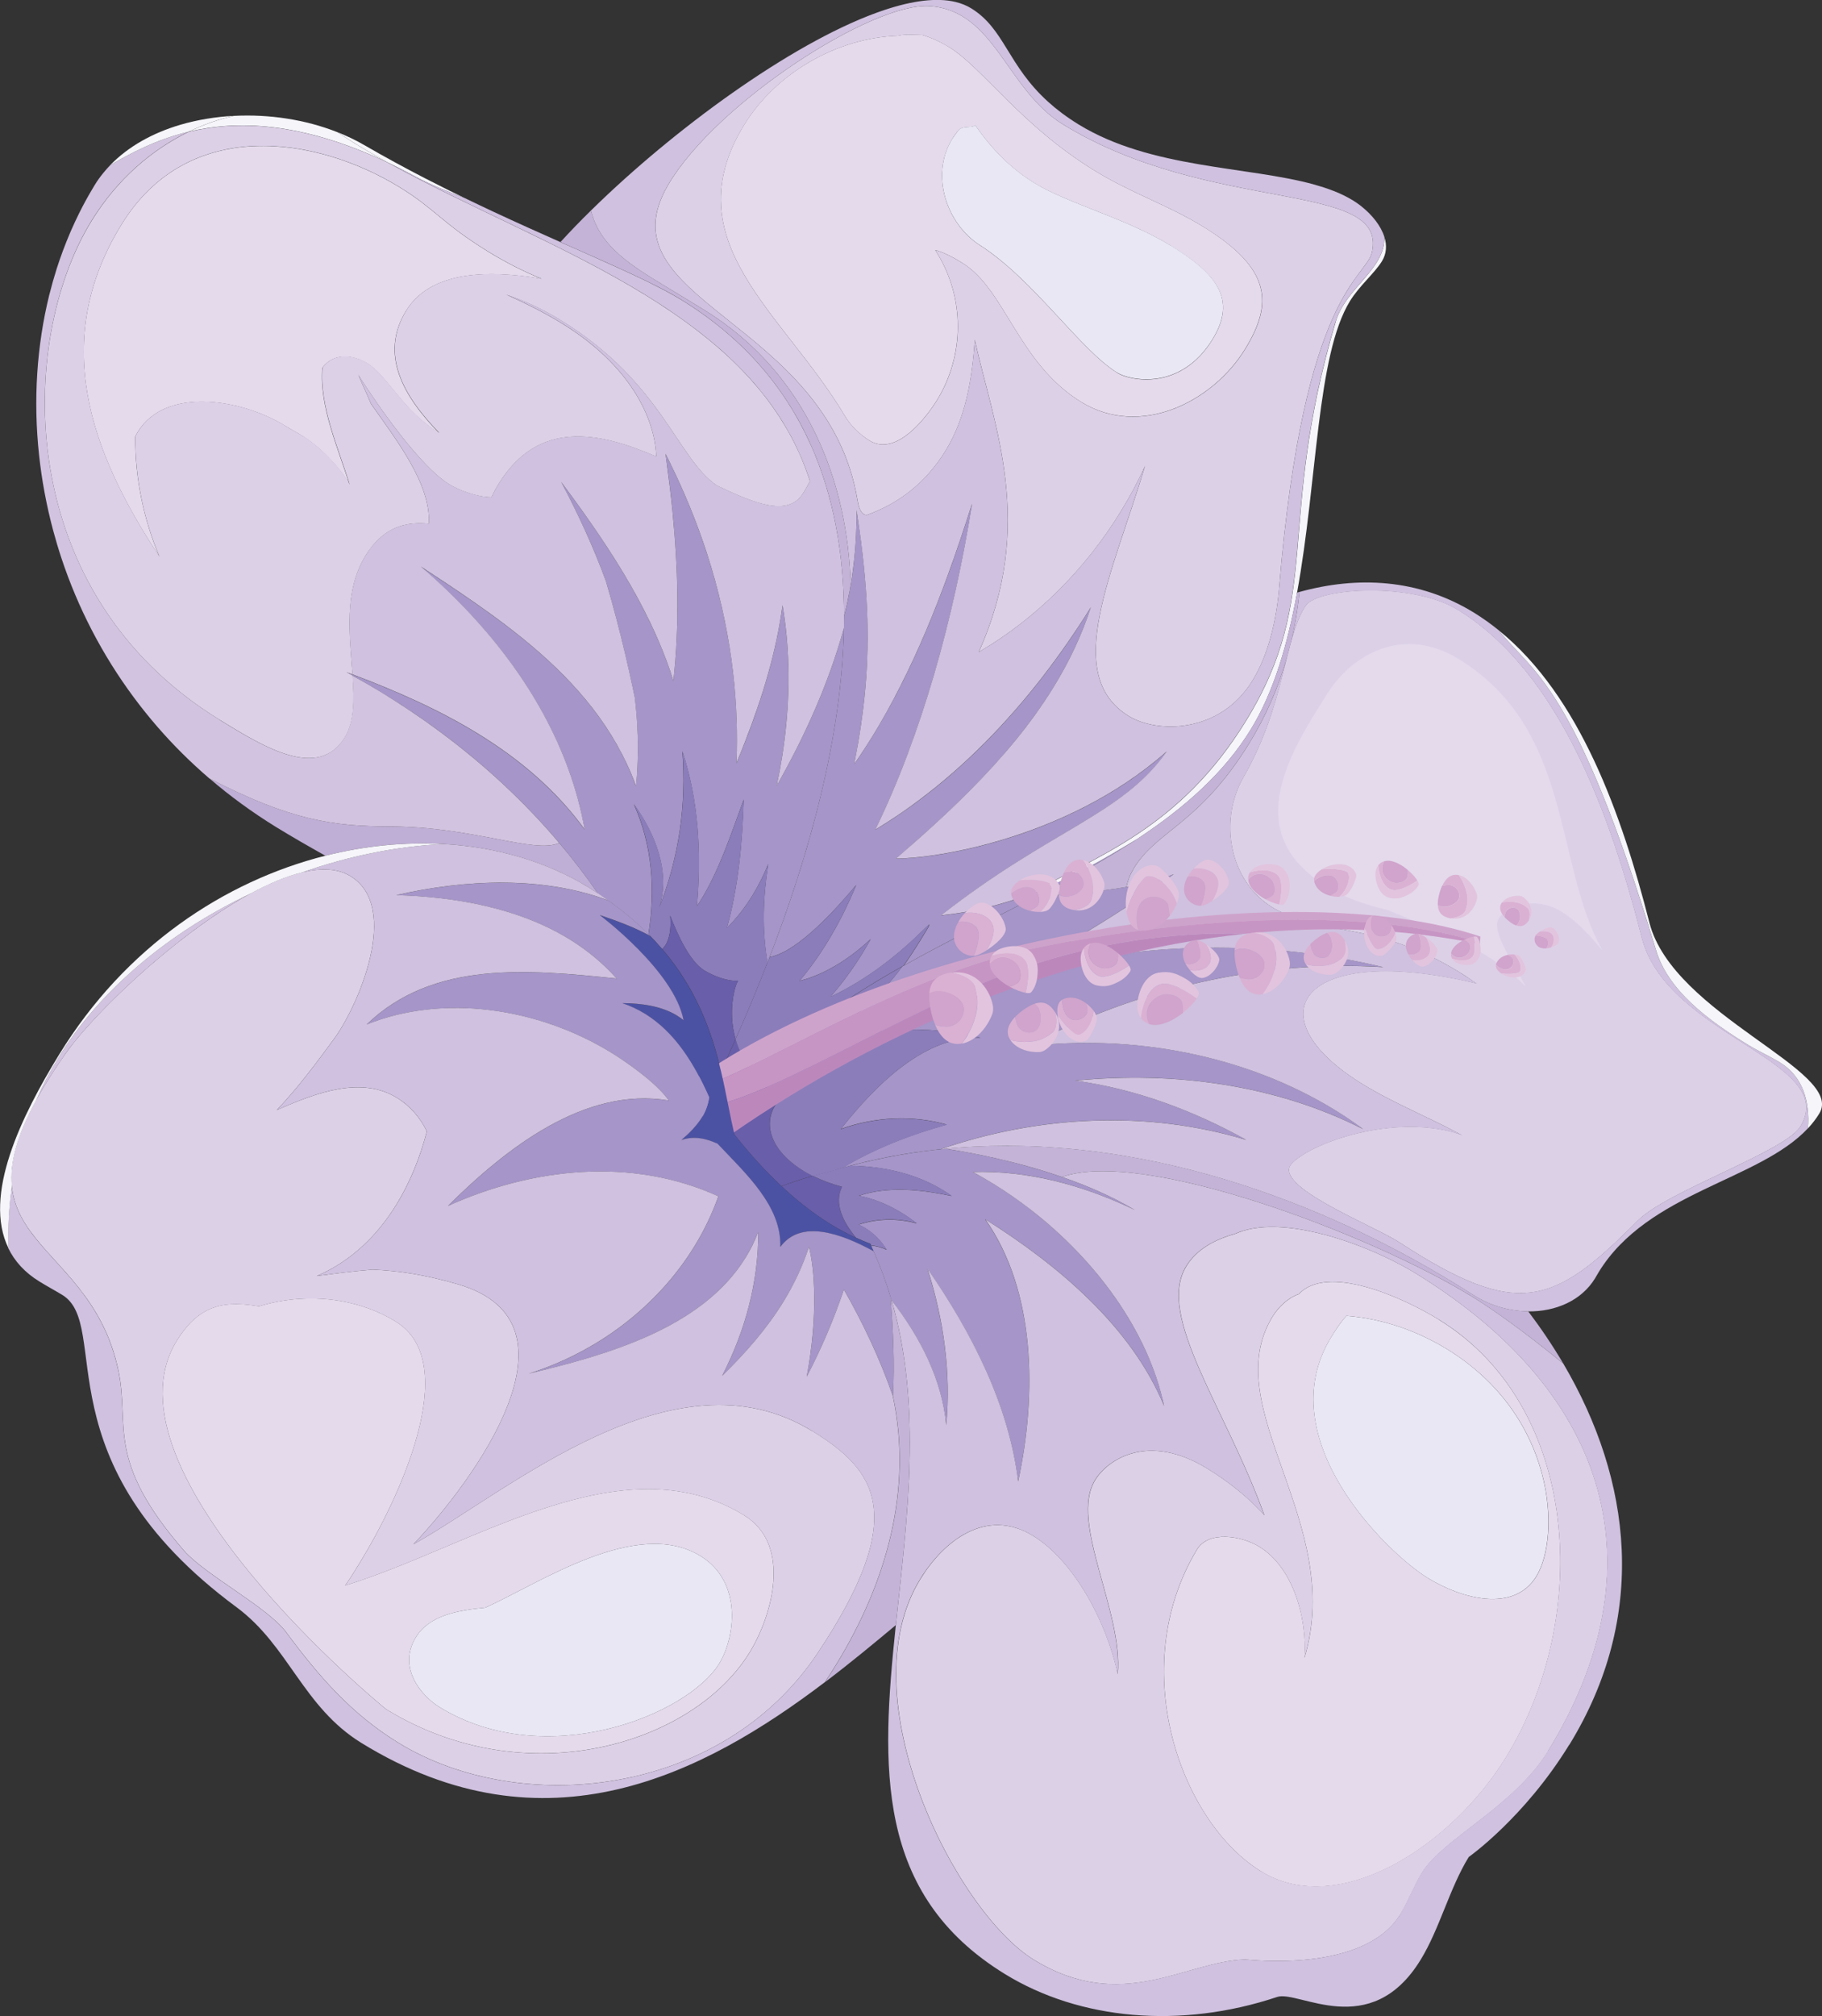<?xml version="1.0" encoding="UTF-8"?>
<svg id="Layer_2" data-name="Layer 2" xmlns="http://www.w3.org/2000/svg" viewBox="0 0 316.37 349.92">
  <rect x="0" y="0" width="316.37" height="349.92" fill="#333333" stroke="none"/>
  <defs>
    <style>
      .cls-1 {
        fill: #e2c4de;
      }

      .cls-2 {
        fill: #cea3cb;
      }

      .cls-3 {
        fill: #c4b3d7;
      }

      .cls-4 {
        fill: #e4daec;
      }

      .cls-5 {
        fill: #f5f5fa;
      }

      .cls-6 {
        fill: #695ea9;
      }

      .cls-7 {
        fill: #dbd2e8;
      }

      .cls-8 {
        fill: #4c52a3;
      }

      .cls-9 {
        fill: #d0a4cc;
      }

      .cls-10 {
        fill: #dcd0e7;
      }

      .cls-11 {
        fill: #cfc1df;
      }

      .cls-12 {
        fill: #a595c8;
      }

      .cls-13 {
        fill: #bc88bc;
      }

      .cls-14 {
        fill: #bfaed5;
      }

      .cls-15 {
        fill: #8b7dba;
      }

      .cls-16 {
        fill: #9889c1;
      }

      .cls-17 {
        fill: #e9e7f4;
      }

      .cls-18 {
        fill: #d2c3e0;
      }

      .cls-19 {
        fill: #c795c3;
      }

      .cls-20 {
        fill: #dab1d3;
      }
    </style>
  </defs>
  <g id="flower">
    <g>
      <path class="cls-7" d="M215.95,134.89c-4.4,7.66-2.37,18.05,4.99,22.57.65.4,1.31.73,2,1.01.03.02.06.04.1.06,5.85,3.59,16.03,1.35,30.37,10.17,1.03.63,2.03,1.31,3.01,2.02-30.3-7.3-39.25,5.48-19.78,17.44,5.42,3.33,11.8,5.86,17.36,8.92-10.56-3.93-25.51.75-29.61,4.8-3.88,3.83,14.02,10.73,18.64,13.74,20.71,13.49,26.77,10.86,41.38-3.82,5.08-5.1,25.53-11.96,28.17-16.26,6.96-11.33-23.14-15.62-27.52-32.81-5.27-20.68-14.1-45.92-31.93-56.88-7.87-4.84-24.31-3.85-26.4-.71-1.12,1.68-1.89,3.94-2.62,6.6-.17.68-.34,1.35-.53,2.02-1.49,5.85-3.14,13.31-7.63,21.12Z"/>
      <path class="cls-14" d="M67.77,143.44c-9.91-.02-17.26-1.04-31.41-8.34,3.53,3.04,7.39,5.86,11.57,8.44,2.82,1.73,5.69,3.37,8.56,4.98,16.43-4.15,33.15-2.21,45.72,5.51.55.34,1.08.68,1.6,1.02-2.09-3.03-4.33-5.95-6.7-8.75-4.2,1.96-14.92-2.82-29.34-2.86Z"/>
      <path class="cls-12" d="M197.55,145.56c-9.49,5.66-19.83,11.85-34.13,13.33,19.01-14.92,31.4-17.4,39.18-28.44-16.18,14.31-38.26,18.49-47.03,18.59,10.34-8.89,20.41-18.44,27.37-29.77,2.66-4.34,4.87-8.93,6.47-13.85-9.48,15.27-22.02,29.34-37.42,38.6,8.37-17.19,13.78-37.58,16.81-56.59-4.35,13.68-9.62,27.88-17.28,40.33-1.02,1.65-2.08,3.28-3.18,4.86,2.84-14.72,3.21-25.97.4-44.07.04,6.13-.64,12.42-2.18,18.46,0,10.96-1.81,22.46-4.76,33.93-2.19,8.5-5,16.97-8.16,25.18,4.94-.93,11.69-8.52,15.03-12.51-1.42,3.43-3.08,6.77-5.02,9.93-1.45,2.36-3.05,4.61-4.83,6.71,2.75-.68,7.35-2.55,12.37-7.27-.45.83-.93,1.65-1.42,2.45-1.65,2.68-3.52,5.22-5.58,7.6,13.5-6.37,20.35-17.51,15.78-10.07-.96,1.57-1.97,3.11-3.02,4.62,13.72-7.7,28.47-14.04,40.62-22.05Z"/>
      <path class="cls-12" d="M236.7,195.97c-1.58-1.17-3.21-2.27-4.89-3.3-15.65-9.62-35.19-13.23-53.43-11.06,18.9-10.02,40.74-15.08,61.82-13.76-21.62-5.16-44.56-4.34-65.86,1.96,10.24-5.41,20.2-11.28,29.47-18.1-7.49,2.98-16.14,3.09-24.31,4.12-7.53,3.89-15.34,7.7-22.84,11.92-4.01,5.56-9.54,9.88-15.47,13.48,9.39-2.73,19.79-3.48,29.06-1.12-9.45-.39-17.9,7.81-24.25,15.84,5.87-2.12,12.49-2.45,18.39-.76-6.2,1.7-12.49,4.13-18.1,7.5,5.6-1.57,11.28-2.63,16.98-3.22,17.05-5.88,35.92-6.84,53.11-1.64-9.15-5.09-19.24-8.84-29.67-10.28,17.15-1.67,34.85.71,49.98,8.42Z"/>
      <path class="cls-12" d="M171.1,211.63c12.68,7.98,25.38,18.66,31.05,32.42-3.38-15.79-15.78-30.05-29.65-38.58-1.19-.73-2.39-1.42-3.59-2.06,9.78-.3,19.31,2.35,28.12,6.59-11.56-6.9-27.12-9.76-32.84-10.62-5.55.53-11.07,1.51-16.53,2.95,5.7.12,11.32,1.32,16.19,4.32.48.29.94.61,1.4.94-5.24-1.12-11.02-1.76-16.12-.04,2.64.51,5.16,1.57,7.47,2.99.9.55,1.76,1.16,2.59,1.81-3.3-.94-6.87-.86-10.1.21.4.18.79.38,1.16.61,1.51.93,2.78,2.22,3.71,3.76-.87-.41-1.78-.65-2.72-.74,1.46,3.14,2.64,6.32,3.57,9.53,4.99,6.4,8.79,13.86,9.48,21.67.87-9.08-.45-18.42-3.25-27.16,7.72,11.11,14.17,23.8,15.74,36.92,3.28-15.17,3.06-33.06-5.7-45.49Z"/>
      <path class="cls-12" d="M133.28,167.05c7.35-18.89,12.9-39.22,13.26-58.05-2.67,9.68-6.77,18.72-11.67,27.37,2.19-10.33,2.78-20.86,1.01-31.31-1.26,9.44-4.31,18.51-7.99,27.4.57-13.58-1.51-32.47-12.33-53.67,1.86,12.99,2.8,26.4,1.37,39.39-3.88-12.38-11.42-23.73-19.48-34.5,2.97,5.57,5.64,11.35,7.79,17.28,1.93,6.57,3.56,13.29,4.96,20.05.63,5.1.75,10.26.23,15.43-6.37-17.5-21.87-27.98-37.35-38.07,13.9,11.9,25.22,27.5,28.43,45.61-4.96-6.84-11.36-12.21-18.5-16.6-7.12-4.38-14.99-7.78-22.91-10.71,2.29,1.23,4.54,2.53,6.75,3.89,14.5,8.91,27.29,20.48,36.94,34.5,3.47,2.28,6.37,4.66,8.8,7.11,1.22-7.62.7-15.41-2.53-22.59,3.72,5.1,6.4,11.88,4.4,17.96,3.42-8.71,4.76-17.9,4.02-27.15,2.84,8.62,3.34,17.85,2.53,26.91.22-.33.43-.66.64-.99,3.32-5.41,5.28-11.55,7.49-17.53-.26,7.54-.91,15.04-2.93,22.3,1.71-1.71,3.19-3.63,4.46-5.69,1.06-1.72,1.96-3.55,2.73-5.43-.92,5.72-1.1,11.51-.14,17.1Z"/>
      <path class="cls-4" d="M70.54,53.9c3.99-6.49,13.28-7.28,23.5-5.5-3.21-1.31-6.3-2.89-9.26-4.71-7.97-4.9-9.18-7.37-15.37-11.17-14.54-8.93-36.78-12.31-48.32,6.46-12.29,19.99-5.68,39.07,6.59,57.65-2.78-6.57-4.24-13.72-4.2-20.86.14-.28.29-.56.45-.81,4.86-7.91,18.02-5.69,25.54-1.07,1.01.62,2.12,1.21,3.19,1.87,2.39,1.47,6.33,5.15,8.02,8.37-1.93-6.29-5.28-13.6-4.71-20.29,1.95-2.6,5.22-2.35,7.87-.72,3.39,2.08,6.07,8.16,12.29,11.98.04.03.08.05.12.07-6.19-6.35-10.42-13.62-5.73-21.25Z"/>
      <path class="cls-18" d="M38.18,124.96C2.18,102.84,3.01,59.28,15.88,38.33c4.5-7.31,10.57-12.41,16.85-15.46-5.7,1.37-10.12,3.78-13.58,5.78-.43.45-.84.91-1.23,1.39-.53.65-1.02,1.33-1.46,2.05-.13.21-.25.42-.37.62-.84,1.4-1.62,2.83-2.35,4.3-.47.95-.92,1.91-1.35,2.89-.07.15-.13.3-.2.46-.87,2.04-1.66,4.13-2.34,6.26-.48,1.52-.92,3.07-1.31,4.63-2.16,8.78-2.78,18.2-1.76,27.7.47,4.36,1.28,8.74,2.44,13.08.44,1.64.93,3.28,1.47,4.91,2.8,8.42,6.97,16.6,12.55,24.11,1.3,1.75,2.67,3.46,4.12,5.13,2.72,3.13,5.71,6.11,8.98,8.92,14.15,7.3,21.5,8.32,31.41,8.34,14.42.04,25.14,4.82,29.34,2.86-.7-.83-1.41-1.64-2.13-2.45-6.31-7.05-13.47-13.32-21.24-18.77-2.08-1.46-4.2-2.86-6.36-4.21-.17-.11-.35-.22-.52-.33-1.85-1.14-3.74-2.23-5.65-3.28.3,4.21.33,8-1.35,10.73-4.58,7.46-13.97,1.71-21.69-3.03Z"/>
      <path class="cls-5" d="M40.67,20.1c-3.24.17-6.42.69-9.4,1.57-4.76,1.41-8.98,3.74-12.12,6.98,3.46-2,7.88-4.41,13.58-5.78,2.64-1.28,5.32-2.2,7.94-2.77Z"/>
      <path class="cls-5" d="M67.26,28.17c1.54.73,3.11,1.52,4.73,2.4,2.24,1.21,4.33,2.06,4.35,2.07,1.37.56,2.79,1.13,4.24,1.69-.83-.4-1.67-.81-2.51-1.23-1.39-.69-2.79-1.4-4.2-2.12-3.5-1.81-7.04-3.72-10.57-5.77-1.51-.88-3.11-1.64-4.78-2.3.91.6,2.13,1.39,3.28,2.09,1.76,1.08,3.58,2.13,5.44,3.16Z"/>
      <path class="cls-11" d="M135.88,105.06c.58,3.4.9,6.8,1,10.21.21,7.07-.53,14.13-2.01,21.1,4.9-8.65,9-17.7,11.67-27.37.21-10.75-1.28-21.01-5.08-30.22-.25-.61-.51-1.21-.79-1.81-4.44-9.79-11.62-18.33-22.35-24.92-1.68-1.03-3.74-2.11-6.1-3.27-2.96-1.44-6.4-2.98-10.19-4.67-1.51-.67-3.08-1.37-4.7-2.08-3.65-1.62-7.54-3.36-11.59-5.25-1.69-.79-3.41-1.61-5.15-2.45-1.44-.56-2.87-1.13-4.24-1.69-.02,0-2.11-.85-4.35-2.07-1.62-.88-3.2-1.67-4.73-2.4,14.17,7.86,30.77,14.4,44.81,23.03.78.48,1.56.97,2.32,1.46.01,0,.02.01.03.02.77.5,1.53,1,2.28,1.52,0,0,0,0,0,0,2.1,1.43,4.12,2.93,6.05,4.49,0,0,.01,0,.02.01.54.44,1.06.88,1.58,1.32,0,0,.01,0,.02.01.52.44,1.02.89,1.52,1.35.03.03.06.05.08.08.48.44.96.89,1.43,1.34.01.01.03.02.04.04.47.46.93.92,1.39,1.39.05.05.09.09.14.14.43.45.86.91,1.27,1.37.02.02.04.04.06.06.43.47.84.96,1.25,1.44.06.07.12.14.17.21.38.46.76.93,1.13,1.4.02.03.05.06.07.09.38.49.75.99,1.11,1.5.07.09.13.18.19.27.34.48.67.96.99,1.45.02.03.05.07.07.1.33.51.66,1.04.97,1.57.07.11.13.22.2.34.29.5.58,1.01.86,1.52.02.03.04.07.06.1.29.54.56,1.09.83,1.64.06.13.12.26.18.39.25.54.5,1.08.74,1.63.01.02.02.05.03.07.24.57.47,1.15.69,1.74.05.14.11.29.16.43.22.59.43,1.19.62,1.8-.31.63-.69,1.32-1.16,2.07-2.15,3.5-6.53,2.48-12.01.07-.96-.42-1.94-.88-2.96-1.37-6.93-4.66-9.52-17.88-27.08-28.67-3.04-1.87-6.23-3.39-9.54-4.48,3.3,1.47,6.59,3.1,9.68,5,11.74,7.21,16.14,16.31,16.39,23.11-9.95-4.3-20.47-6.48-27.39,4.78-.45.73-.86,1.52-1.23,2.28-2.4,0-5.61-1.19-7.28-2.21-5.23-3.21-12.63-13.96-15.83-19.02.59,1.45,1.44,3.2,2.19,5.02,4.29,6.14,10.48,13.94,10.03,20.82-3.68-.35-7.77.31-10.97,5.52-3.86,6.28-2.76,13.98-2.27,20.64,7.55,2.84,15.02,6.12,21.82,10.3,7.14,4.39,13.54,9.75,18.5,16.6-1.26-7.1-3.77-13.81-7.18-20.06-1.61-2.95-3.42-5.79-5.4-8.53-4.54-6.27-9.96-11.98-15.85-17.02,1.3.84,2.59,1.69,3.88,2.55,3.66,2.43,7.29,4.91,10.74,7.53,8.28,6.28,15.62,13.38,20.32,22.52.9,1.75,1.71,3.57,2.41,5.48.12-1.15.2-2.3.25-3.45.08-1.77.09-3.54.04-5.3-.07-2.22-.24-4.43-.51-6.63-.14-.67-.28-1.33-.42-2-.81-3.81-1.71-7.6-2.69-11.36-.59-2.26-1.21-4.51-1.87-6.74-2.16-5.93-4.83-11.71-7.79-17.28,1.3,1.74,2.58,3.49,3.84,5.26.72,1.02,1.44,2.04,2.14,3.07,5.67,8.28,10.6,16.93,13.5,26.17,1.08-9.73.81-19.69-.17-29.55-.29-2.88-.64-5.74-1.03-8.59-.06-.42-.11-.84-.17-1.26.26.51.51,1.02.76,1.53,2.65,5.37,4.74,10.58,6.38,15.59,4.31,13.22,5.44,25.01,5.25,34.48-.01.7-.03,1.4-.06,2.07.52-1.25,1.02-2.51,1.51-3.76,2.99-7.68,5.4-15.52,6.48-23.63Z"/>
      <path class="cls-5" d="M32.73,22.87c8.39-2.02,19.55-1.78,34.52,5.3-1.86-1.03-3.68-2.08-5.44-3.16-1.15-.71-2.37-1.49-3.28-2.09-5.56-2.19-11.82-3.12-17.87-2.81-2.62.57-5.3,1.49-7.94,2.77Z"/>
      <path class="cls-10" d="M74.44,90.91c.45-6.88-5.74-14.68-10.03-20.82-.75-1.82-1.6-3.57-2.19-5.02,3.21,5.06,10.61,15.81,15.83,19.02,1.66,1.02,4.88,2.22,7.28,2.21.37-.77.78-1.55,1.23-2.28,6.92-11.26,17.44-9.08,27.39-4.78-.25-6.8-4.65-15.9-16.39-23.11-3.09-1.9-6.38-3.53-9.68-5,3.31,1.09,6.5,2.61,9.54,4.48,17.56,10.79,20.15,24.01,27.08,28.67,1.02.49,2,.95,2.96,1.37,5.47,2.41,9.86,3.43,12.01-.07.46-.76.85-1.44,1.16-2.07-.19-.61-.4-1.21-.62-1.8-.05-.14-.11-.29-.16-.43-.22-.59-.45-1.17-.69-1.74-.01-.02-.02-.05-.03-.07-.23-.55-.48-1.1-.74-1.63-.06-.13-.12-.26-.18-.39-.27-.55-.54-1.1-.83-1.64-.02-.03-.04-.07-.06-.1-.28-.51-.56-1.02-.86-1.52-.07-.11-.13-.22-.2-.34-.32-.53-.64-1.05-.97-1.57-.02-.03-.05-.07-.07-.1-.32-.49-.65-.97-.99-1.45-.06-.09-.13-.18-.19-.27-.36-.51-.73-1.01-1.11-1.5-.02-.03-.05-.06-.07-.09-.37-.47-.74-.94-1.13-1.4-.06-.07-.12-.14-.17-.21-.41-.49-.83-.97-1.25-1.44-.02-.02-.04-.04-.06-.06-.42-.46-.84-.92-1.27-1.37-.05-.05-.09-.09-.14-.14-.46-.47-.92-.94-1.39-1.39-.01-.01-.03-.02-.04-.04-.47-.45-.94-.9-1.43-1.34-.03-.03-.06-.05-.08-.08-.5-.46-1.01-.9-1.52-1.35,0,0-.01,0-.02-.01-.52-.45-1.05-.89-1.58-1.32,0,0-.01,0-.02-.01-.54-.44-1.09-.87-1.65-1.3-1.42-1.1-2.89-2.16-4.4-3.19,0,0,0,0,0,0-.75-.51-1.51-1.02-2.28-1.52-.01,0-.02-.01-.03-.02-.77-.49-1.54-.98-2.32-1.46-14.04-8.63-30.64-15.18-44.81-23.03-14.97-7.08-26.14-7.32-34.52-5.3-6.29,3.05-12.36,8.15-16.85,15.46C3.01,59.28,2.18,102.84,38.18,124.96c7.72,4.74,17.1,10.49,21.69,3.03,1.68-2.73,1.65-6.51,1.35-10.73-.37-.2-.74-.41-1.1-.61.36.13.73.27,1.09.41-.48-6.66-1.59-14.36,2.27-20.64,3.2-5.2,7.29-5.87,10.97-5.52ZM52.67,75.74c-1.07-.66-2.19-1.25-3.19-1.87-7.52-4.62-20.68-6.84-25.54,1.07-.16.26-.31.53-.45.81-.04,7.13,1.41,14.29,4.2,20.86-12.27-18.57-18.88-37.65-6.59-57.65,11.53-18.77,33.78-15.39,48.32-6.46,6.19,3.8,7.4,6.27,15.37,11.17,2.96,1.82,6.05,3.4,9.26,4.71-10.22-1.78-19.51-.99-23.5,5.5-4.69,7.63-.47,14.91,5.73,21.25-.04-.02-.08-.05-.12-.07-6.22-3.82-8.9-9.89-12.29-11.98-2.66-1.63-5.92-1.88-7.87.72-.57,6.69,2.78,14,4.71,20.29-1.69-3.23-5.63-6.9-8.02-8.37Z"/>
      <path class="cls-7" d="M116.71,54.2s0,0,0,0c0,0,0,0,0,0Z"/>
      <path class="cls-7" d="M122.76,58.7s.01,0,.02.01c0,0-.01,0-.02-.01Z"/>
      <path class="cls-7" d="M138.2,77.46c.06.13.12.26.18.39-.06-.13-.12-.26-.18-.39Z"/>
      <path class="cls-7" d="M124.36,60.03s.01,0,.02.01c0,0-.01,0-.02-.01Z"/>
      <path class="cls-7" d="M137.31,75.71s.04.07.06.1c-.02-.03-.04-.07-.06-.1Z"/>
      <path class="cls-7" d="M136.26,73.85c.07.11.13.22.2.34-.07-.11-.13-.22-.2-.34Z"/>
      <path class="cls-7" d="M139.12,79.48s.02.05.03.07c-.01-.02-.02-.05-.03-.07Z"/>
      <path class="cls-7" d="M114.39,52.66s.02.01.03.02c-.01,0-.02-.01-.03-.02Z"/>
      <path class="cls-7" d="M139.84,81.29c.05.14.11.29.16.43-.05-.14-.11-.29-.16-.43Z"/>
      <path class="cls-7" d="M134.03,70.46c.07.09.13.18.19.27-.06-.09-.13-.18-.19-.27Z"/>
      <path class="cls-7" d="M130.25,65.76s.04.04.06.06c-.02-.02-.04-.04-.06-.06Z"/>
      <path class="cls-7" d="M125.9,61.4s.06.05.08.08c-.03-.03-.06-.05-.08-.08Z"/>
      <path class="cls-7" d="M128.84,64.25s.09.09.14.14c-.05-.05-.09-.09-.14-.14Z"/>
      <path class="cls-7" d="M132.86,68.87s.05.06.07.09c-.02-.03-.05-.06-.07-.09Z"/>
      <path class="cls-7" d="M131.56,67.26c.06.07.12.14.17.21-.06-.07-.12-.14-.17-.21Z"/>
      <path class="cls-7" d="M135.22,72.18s.05.07.07.1c-.02-.03-.05-.07-.07-.1Z"/>
      <path class="cls-7" d="M127.41,62.82s.03.02.04.04c-.01-.01-.03-.02-.04-.04Z"/>
      <path class="cls-3" d="M122.23,53.77c-1.29-.8-2.61-1.59-3.93-2.4-7.14-4.39-13.95-7.76-15.69-14.83-1.89,1.85-3.66,3.69-5.29,5.47,8.92,3.96,16.39,7.18,21,10.02,15.53,9.55,23.64,23.17,26.73,38.77,1.03,5.21,1.5,10.64,1.51,16.21.37-1.47.69-2.95.97-4.44.06-.33.11-.66.17-.98-.43-17.55-7.36-36.69-25.47-47.82Z"/>
      <path class="cls-10" d="M285.05,162.73c-5.27-20.68-14.1-45.92-31.93-56.88-7.87-4.84-24.31-3.85-26.4-.71-3.69,5.54-3.56,17.18-10.78,29.75-4.4,7.66-2.37,18.05,4.99,22.57.65.4,1.31.73,2,1.01.03.02.06.04.1.06,5.85,3.59,16.03,1.35,30.37,10.17,1.03.63,2.03,1.31,3.01,2.02-30.3-7.3-39.25,5.48-19.78,17.44,5.42,3.33,11.8,5.86,17.36,8.92-10.56-3.93-25.51.75-29.61,4.8-3.88,3.83,14.02,10.73,18.64,13.74,20.71,13.49,26.77,10.86,41.38-3.82,5.08-5.1,25.53-11.96,28.17-16.26,6.96-11.33-23.14-15.62-27.52-32.81ZM258.05,165.84c-5.83-3.59-12.75-6.05-17.2-7.94-3.76-.84-7.46-2.16-10.33-3.93-11.96-7.35-10.09-17.31-2.55-29.58.8-1.29,1.61-2.56,2.37-3.81,4.46-7.26,13.5-12,22.92-6.21,20.01,12.3,16.42,35.34,24.98,50.6-2.13-2.56-4.48-5.13-7.05-6.71-5.27-3.24-10.07-.32-10.96,1.12-1.3,2.12,1.87,6.67,4.68,11.83-2.03-2.08-4.36-3.84-6.87-5.38Z"/>
      <path class="cls-4" d="M260.24,159.39c.89-1.45,5.69-4.36,10.96-1.12,2.57,1.58,4.92,4.15,7.05,6.71-8.56-15.26-4.97-38.3-24.98-50.6-9.42-5.79-18.46-1.05-22.92,6.21-.77,1.25-1.58,2.52-2.37,3.81-7.54,12.27-9.41,22.23,2.55,29.58,2.87,1.76,6.57,3.09,10.33,3.93,4.45,1.88,11.37,4.35,17.2,7.94,2.51,1.54,4.84,3.31,6.87,5.38-2.8-5.16-5.98-9.72-4.68-11.83Z"/>
      <path class="cls-5" d="M225.22,102.86c3.56-19.48,3.39-41.17,9.19-50.61,1.64-2.66,4.26-4.82,5.55-6.91.81-1.32.87-2.77.43-4.18.1,5.66-6.7,8.77-8.44,14.62-10.52,35.43-2.09,47.37-15.6,69.36-11.61,18.9-26.07,23.41-37.53,30.08,7-2.65,13.02-6.24,18.73-9.65.11-.07.21-.14.32-.22,7.91-5.26,14.7-11.23,19.33-18.77,4.03-6.56,6.41-14.91,8.02-23.71Z"/>
      <path class="cls-3" d="M216.92,128.99c2.93-4.77,5.14-9.87,6.65-15.22.18-.7.35-1.37.53-2.02.72-2.93,1.23-5.94,1.54-9.01-.14.04-.29.08-.43.12-1.61,8.8-3.98,17.15-8.02,23.71-7.95,12.94-22.24,21.28-37.7,29.27,5.32-.67,10.83-.96,16.1-1.89.23-1.19.7-2.3,1.34-3.34,3.99-6.49,11.37-7.6,19.98-21.61Z"/>
      <path class="cls-10" d="M268.84,303.86c19.33-31.45,11.16-61.84-22.99-82.83-6.36-3.91-17.23-8.27-25.53-8.06-2.14.05-4.11.41-5.78,1.16-3.46.98-6.67,2.59-8.54,5.64-5.3,8.63,6.79,24.51,13.56,43.24-2.61-2.92-5.9-5.64-9.93-8.12-10.24-6.29-17.25-1.61-19.47,2.01-4.49,7.3,4.94,22.85,3.93,33.69-1.91-9.12-7.67-19.7-14.66-24-8.26-5.08-15.64,1-19.63,7.51-12.64,20.57,6.16,57.7,19.71,66.03,15.32,9.42,26.32.28,36.68-.03.52-.02,20.6,2.52,26.98-7.85,1.39-2.25,2.38-4.96,3.8-7.27,3.59-5.84,15.93-11.39,21.9-21.11ZM218.98,324.81c-13.97-8.59-23.53-35.22-11.18-55.81.01-.02.02-.04.03-.06,2.05-3.34,7.74-2.39,10.82-.5,5.8,3.56,8.34,12.17,7.85,19.3,7.11-23.59-15.3-43.34-5.53-59.25,1-1.63,2.65-3.23,4.53-3.88,4.94-5.26,17.76.38,24.33,4.41,24.5,15.06,26.62,51.61,11.67,75.94-9.5,15.46-29.08,28.09-42.52,19.83Z"/>
      <path class="cls-3" d="M255.64,225.06c5.61,3.45,12.08,8.55,15.81,11.61-1.83-3.1-3.87-6.13-6.09-9.07-3.14-.03-6.39-.92-9.25-2.67,0,0-1.63-1.04-3.1-1.94-26.48-16.27-58.08-26.57-88.81-23.61,3.77.57,11.83,2.01,20.2,4.9,14-5.02,53.48,9.87,71.24,20.78Z"/>
      <path class="cls-11" d="M272.48,302.86c13.74-22.36,10.9-45.92-1.03-66.19-3.73-3.05-10.19-8.16-15.81-11.61-17.76-10.91-57.23-25.8-71.24-20.78,4.31,1.49,8.7,3.37,12.63,5.72-4.52-2.18-9.24-3.93-14.07-5.08-4.59-1.09-9.29-1.65-14.05-1.5,1.21.64,2.4,1.33,3.59,2.06,2.24,1.38,4.44,2.91,6.57,4.56,11.07,8.61,20.24,20.77,23.07,34.01-5.67-13.76-18.38-24.44-31.05-32.42,8.75,12.43,8.98,30.32,5.7,45.49-1.57-13.11-8.01-25.8-15.74-36.92,2.8,8.74,4.12,18.08,3.25,27.16-.69-7.81-4.49-15.26-9.48-21.67,5.39,18.59,2.64,38.16.73,56.37-2.58,24.58-3.63,46.69,18.94,60.56,12.96,7.97,30.49,9.58,47.28,3.98,3.69-1.23,16.17,7.77,24.9-6.44,3.31-5.39,5.01-12.4,8.36-17.85,0,0,9.65-6.79,17.44-19.47ZM243.14,332.24c-6.37,10.37-26.46,7.83-26.98,7.85-10.36.31-21.36,9.44-36.68.03-13.55-8.33-32.35-45.46-19.71-66.03,4-6.51,11.37-12.59,19.63-7.51,6.99,4.3,12.75,14.88,14.66,24,1.02-10.83-8.42-26.38-3.93-33.69,2.22-3.61,9.23-8.3,19.47-2.01,4.04,2.48,7.32,5.2,9.93,8.12-6.76-18.73-18.86-34.61-13.56-43.24,1.87-3.04,5.08-4.66,8.54-5.64,1.68-.75,3.64-1.1,5.78-1.16,8.3-.21,19.18,4.15,25.53,8.06,34.15,20.99,42.32,51.38,22.99,82.83-5.97,9.72-18.31,15.27-21.9,21.11-1.42,2.31-2.41,5.02-3.8,7.27Z"/>
      <path class="cls-17" d="M251.25,234.16c-5.31-3.26-11.35-5.3-17.45-5.78-.73.77-1.58,1.95-2.65,3.68-10.81,17.6,9.68,37.47,16.76,41.82,5.81,3.57,14.91,6.13,18.85-.29,4.22-6.87,3.48-27.76-15.52-39.44Z"/>
      <path class="cls-4" d="M249.84,229.03c-6.57-4.03-19.39-9.67-24.33-4.41-1.88.66-3.53,2.26-4.53,3.88-9.77,15.9,12.64,35.66,5.53,59.25.49-7.14-2.06-15.74-7.85-19.3-3.08-1.89-8.77-2.85-10.82.5-.01.02-.02.04-.03.06-12.35,20.59-2.79,47.23,11.18,55.81,13.44,8.26,33.02-4.37,42.52-19.83,14.95-24.33,12.83-60.89-11.67-75.94ZM247.92,273.88c-7.08-4.35-27.57-24.22-16.76-41.82,1.06-1.73,1.91-2.91,2.65-3.68,6.09.48,12.14,2.52,17.45,5.78,19,11.67,19.74,32.57,15.52,39.44-3.95,6.42-13.05,3.85-18.85.29Z"/>
      <path class="cls-10" d="M222.11,101.97c4.29-51.66,15.14-53.6,16.13-58.25,2.68-12.56-28.06-6.39-53.7-22.15-9.85-6.06-11.76-19.77-23.17-20.51-9.94-.64-36.94,16.76-45.32,30.98-11.96,20.29,27.64,23.32,32.86,54.82.33,2.01.95,2.53,1.62,2.52,5.47-1.97,10.2-5.52,13.66-11.16,3.48-5.66,4.61-12.41,5.07-19.25,3.31,14.94,10.68,31.99.69,54.21,10.01-5.85,18.53-14.41,24.66-24.4,1.57-2.55,2.98-5.19,4.22-7.91-5.61,18.73-14.5,36.24-2.82,43.42,4.86,2.99,15.78,3.1,21.46-6.15,2.82-4.59,4.18-10.58,4.65-16.17ZM187.73,69.77c-10.95-6.73-13.17-19.54-20.62-24.12-1.29-.79-2.96-1.77-4.71-2.24,5.37,8.34,4.99,18.43.31,26.04-1.62,2.63-6.96,9.95-11.72,7.03-1.62-1-3.27-2.59-4.23-4.2-10.68-18-30.03-30.29-17.52-50.63,5.45-8.86,15.93-15.06,26.65-15.44.6-.13,1.21-.21,1.81-.2.95.02,1.76.04,2.46.06,1.63.5,3.19,1.23,4.67,2.13,5.8,3.56,12.37,13.51,25.24,21.42,6.43,3.95,12.75,5.97,18.86,9.73,11.83,7.27,12.19,13.27,7.28,21.25-5.65,9.2-18.21,15.49-28.47,9.18Z"/>
      <path class="cls-4" d="M208.92,39.34c-6.11-3.75-12.43-5.78-18.86-9.73-12.87-7.91-19.44-17.86-25.24-21.42-1.47-.91-3.04-1.63-4.67-2.13-.7-.02-1.51-.04-2.46-.06-.6-.01-1.21.07-1.81.2-10.72.39-21.2,6.58-26.65,15.44-12.5,20.35,6.85,32.63,17.52,50.63.96,1.62,2.6,3.21,4.23,4.2,4.76,2.92,10.1-4.4,11.72-7.03,4.67-7.61,5.06-17.7-.31-26.04,1.75.47,3.42,1.44,4.71,2.24,7.46,4.58,9.67,17.39,20.62,24.12,10.27,6.31,22.82.02,28.47-9.18,4.9-7.98,4.54-13.98-7.28-21.25ZM194,64.71c-6.43-3.95-14.55-16.22-23.88-22.16-5.64-3.59-8.69-12.06-4.78-18.42.31-.51.67-1.01,1.08-1.48.77-.91,2.23-.32,2.93-.91,2.77,4.08,6.16,7.51,10.29,10.05,5.78,3.55,15.9,6.09,23.6,10.83,7.96,4.89,11.61,9.3,7.3,16.3-5.57,9.06-14.36,7.15-16.54,5.81Z"/>
      <path class="cls-11" d="M231.95,55.77c1.74-5.85,8.54-8.96,8.44-14.62-.6-1.95-2.13-3.84-3.93-5.28-.04-.04-.09-.07-.13-.11-.45-.35-.92-.68-1.39-.97-.53-.32-1.09-.62-1.67-.91-1.07-.52-2.22-.96-3.44-1.36-.51-.16-1.02-.32-1.56-.47-11.54-3.22-28.42-2.73-41-10.46-2.08-1.28-3.78-2.57-5.22-3.87-7.1-6.39-7.6-12.71-13.42-16.28-.8-.49-1.7-.85-2.67-1.09-3.3-.81-7.55-.23-12.38,1.38-14.8,4.92-34.95,19.46-49.35,33.24-.55.52-1.09,1.05-1.62,1.57,1.73,7.07,8.55,10.44,15.69,14.83,1.31.81,2.63,1.6,3.93,2.4,18.11,11.13,25.04,30.27,25.47,47.82.65-3.86.99-7.77,1.03-11.63,0-.47,0-.94,0-1.41.07.46.14.9.2,1.34,1.75,11.71,2.12,20.57,1.33,29.51-.38,4.28-1.03,8.58-1.93,13.22.6-.86,1.18-1.73,1.76-2.62.48-.74.96-1.49,1.43-2.25,1.73-2.81,3.33-5.71,4.83-8.68,3.14-6.19,5.82-12.64,8.19-19.14,1.53-4.18,2.93-8.37,4.25-12.52-1.55,9.7-3.72,19.77-6.58,29.58-2.75,9.41-6.13,18.6-10.23,27.01,1.59-.96,3.15-1.97,4.68-3.02.99-.68,1.96-1.39,2.92-2.11,8.09-6.05,15.27-13.42,21.5-21.47,2.99-3.87,5.77-7.89,8.33-12-1.6,4.92-3.8,9.51-6.47,13.85-3.97,6.46-8.95,12.34-14.42,17.85-4.12,4.15-8.51,8.1-12.96,11.92.88,0,1.89-.06,3.01-.16,4-.35,9.44-1.29,15.46-3.1,9.2-2.76,19.75-7.54,28.55-15.33-7.78,11.04-20.16,13.52-39.18,28.44,5.7-.59,10.77-1.93,15.4-3.68,11.46-6.67,25.91-11.18,37.53-30.08,13.51-21.99,5.08-33.93,15.6-69.36ZM196,124.29c-11.68-7.18-2.79-24.69,2.82-43.42-1.24,2.71-2.65,5.36-4.22,7.91-6.14,9.98-14.65,18.55-24.66,24.4,10-22.22,2.62-39.27-.69-54.21-.46,6.84-1.59,13.6-5.07,19.25-3.46,5.63-8.19,9.18-13.66,11.16-.67.01-1.28-.51-1.62-2.52-5.22-31.5-44.82-34.54-32.86-54.82C124.43,17.82,151.43.41,161.37,1.06c11.41.74,13.32,14.46,23.17,20.51,25.64,15.76,56.38,9.59,53.7,22.15-.99,4.65-11.83,6.59-16.13,58.25-.46,5.59-1.83,11.58-4.65,16.17-5.68,9.25-16.6,9.14-21.46,6.15Z"/>
      <path class="cls-17" d="M203.24,42.6c-7.7-4.73-17.82-7.27-23.6-10.83-4.13-2.54-7.52-5.97-10.29-10.05-.7.59-2.16,0-2.93.91-.4.48-.76.97-1.08,1.48-3.91,6.36-.86,14.83,4.78,18.42,9.33,5.94,17.45,18.21,23.88,22.16,2.18,1.34,10.97,3.25,16.54-5.81,4.3-7,.66-11.41-7.3-16.3Z"/>
      <path class="cls-11" d="M309.08,184.41c-1.76-1.08-3.75-1.95-5.48-3.02-7.11-4.37-13.95-9.5-16.07-16.5-14.01-46.41-21.51-48.14-27.27-55.48-1.38-1.12-2.82-2.15-4.33-3.08-9.65-5.93-20.3-6.35-30.29-3.59-.31,3.07-.82,6.07-1.54,9.01.73-2.67,1.5-4.92,2.62-6.6,2.09-3.14,18.53-4.13,26.4.71,17.83,10.96,26.66,36.2,31.93,56.88,4.38,17.19,34.49,21.48,27.52,32.81-2.64,4.3-23.09,11.15-28.17,16.26-14.61,14.67-20.68,17.3-41.38,3.82-4.62-3.01-22.52-9.92-18.64-13.74,4.1-4.05,19.05-8.73,29.61-4.8-5.57-3.06-11.94-5.58-17.36-8.92-19.47-11.96-10.52-24.74,19.78-17.44-.97-.71-1.98-1.38-3.01-2.02-14.34-8.82-24.52-6.57-30.37-10.17-.03-.02-.06-.04-.1-.06-.68-.28-1.35-.61-2-1.01-7.36-4.52-9.39-14.91-4.99-22.57,4.49-7.81,6.14-15.27,7.63-21.12-1.51,5.36-3.72,10.46-6.65,15.22-8.61,14.01-15.99,15.12-19.98,21.61-.64,1.04-1.11,2.15-1.34,3.34,2.83-.5,5.59-1.19,8.21-2.23-9.27,6.82-19.22,12.69-29.47,18.1,21.29-6.3,44.24-7.12,65.86-1.96-21.09-1.32-42.92,3.73-61.82,13.76,18.24-2.17,37.78,1.44,53.43,11.06,1.68,1.03,3.31,2.13,4.89,3.3-15.13-7.71-32.83-10.09-49.98-8.42,10.42,1.43,20.51,5.18,29.67,10.28-17.18-5.2-36.05-4.24-53.11,1.64,31.01-3.25,62.99,7.09,89.73,23.52,1.47.9,3.09,1.94,3.1,1.94,2.85,1.75,6.11,2.64,9.25,2.67,4.75.05,9.22-1.86,11.59-5.72.09-.15.38-.66.66-1.12,8.55-13.91,27.82-15.82,36.33-24.95.35-4.49-.82-8.93-4.85-11.41Z"/>
      <path class="cls-5" d="M286.4,160.13c-4.8-18.76-12.09-39.33-26.13-50.71,5.76,7.34,13.26,9.08,27.27,55.48,2.11,7,8.95,12.13,16.07,16.5,1.73,1.06,3.72,1.94,5.48,3.02,4.03,2.47,5.2,6.91,4.85,11.41.74-.79,1.4-1.64,1.96-2.56,4.58-7.45-25.38-17.05-29.5-33.13Z"/>
      <path class="cls-15" d="M128.42,178.78c.1-.22.19-.44.29-.66.26-.59.52-1.19.77-1.79.09-.2.17-.41.26-.61.26-.62.53-1.24.79-1.87.08-.18.15-.37.23-.55.27-.65.54-1.29.8-1.95.07-.17.14-.35.21-.52.27-.66.53-1.32.8-1.99.07-.17.14-.35.2-.52.17-.43.34-.87.51-1.3-.96-5.59-.78-11.37.14-17.09-.77,1.88-1.67,3.71-2.73,5.43-1.27,2.07-2.75,3.99-4.46,5.69,2.02-7.26,2.67-14.77,2.93-22.3-2.21,5.98-4.17,12.12-7.49,17.53-.21.33-.42.67-.64.99.81-9.06.3-18.29-2.53-26.91.74,9.25-.6,18.44-4.02,27.15,2-6.08-.68-12.87-4.4-17.96,3.23,7.17,3.75,14.97,2.53,22.59.85.86,1.64,1.72,2.38,2.59.22-.22.42-.46.58-.72.94-1.54.92-3.73.8-5.08,1.21,3.14,3.37,7.93,5.89,9.48,1.6.98,4.03,1.95,5.92,1.81-.05.08-.11.17-.16.26-.25.41-1.77,4.7-.3,9.86.23-.52.46-1.04.69-1.56Z"/>
      <path class="cls-6" d="M126.57,182.91c.26-.57.52-1.14.78-1.72.1-.23.21-.47.31-.7.02-.05.05-.1.07-.15-1.48-5.15.04-9.44.3-9.86.05-.08.11-.17.16-.26-1.89.14-4.32-.83-5.92-1.81-2.53-1.55-4.68-6.34-5.89-9.48.11,1.35.14,3.55-.8,5.08-.16.26-.36.5-.58.72,6.02,7.05,8.61,14.46,10.2,21.17.36-.77.72-1.55,1.08-2.34.1-.22.2-.44.3-.66Z"/>
      <path class="cls-6" d="M128.54,189.39c.34-.4.68-.8,1.03-1.19.24-.26.48-.52.73-.78.26-.28.51-.56.78-.83-1.74-2.09-2.77-4.23-3.34-6.24-.02.05-.05.1-.07.15-.1.23-.21.47-.31.7-.26.57-.52,1.15-.78,1.72-.1.22-.2.44-.3.66-.36.78-.72,1.56-1.08,2.34.49,2.08.9,4.09,1.28,6,.49-.64,1-1.27,1.52-1.89.18-.21.37-.42.55-.63Z"/>
      <path class="cls-15" d="M144.18,173.05c2.06-2.38,3.93-4.92,5.58-7.6.49-.81.97-1.62,1.42-2.45-5.02,4.71-9.61,6.59-12.37,7.27,1.78-2.11,3.39-4.36,4.83-6.71,1.94-3.16,3.6-6.51,5.02-9.93-3.35,3.99-10.09,11.58-15.03,12.51-.12.3-.24.61-.36.91,0,0,0,0,0,0-.17.43-.34.86-.51,1.29-.07.17-.14.35-.2.52-.26.66-.53,1.33-.8,1.99-.07.17-.14.35-.21.52-.27.65-.53,1.3-.8,1.95-.08.18-.15.37-.23.55-.26.63-.53,1.25-.79,1.87-.09.2-.17.41-.26.61-.26.6-.52,1.19-.77,1.79-.1.22-.19.44-.29.66-.23.52-.46,1.04-.69,1.56.58,2.01,1.6,4.14,3.34,6.24.05-.05.09-.1.14-.15.28-.29.57-.58.86-.87.28-.28.56-.57.84-.84.31-.3.63-.6.95-.9.27-.25.53-.51.81-.76.34-.31.69-.61,1.03-.92.26-.23.51-.46.77-.69.37-.32.74-.63,1.12-.94.25-.2.49-.41.74-.62.4-.32.81-.64,1.21-.96.23-.18.46-.37.69-.55.43-.33.87-.66,1.31-.99.21-.16.42-.32.63-.47.46-.34.93-.67,1.41-1.01.19-.14.38-.28.58-.41.49-.34.99-.68,1.49-1.02.18-.12.35-.24.53-.36.52-.35,1.05-.69,1.58-1.04.16-.1.31-.21.47-.31.55-.35,1.11-.7,1.67-1.05.14-.09.27-.17.41-.26.59-.36,1.18-.72,1.77-1.08.11-.07.22-.13.33-.2.62-.37,1.24-.73,1.86-1.1.09-.05.17-.1.26-.15.65-.38,1.31-.75,1.96-1.12.05-.03.11-.06.16-.09h0c.09-.05.17-.1.26-.15,1.05-1.51,2.06-3.05,3.02-4.62,4.57-7.44-2.28,3.7-15.78,10.07Z"/>
      <path class="cls-16" d="M129.74,175.73c.26-.62.53-1.24.79-1.87-.26.63-.53,1.25-.79,1.87Z"/>
      <path class="cls-16" d="M128.7,178.13c.26-.59.52-1.19.77-1.79-.26.6-.52,1.19-.77,1.79Z"/>
      <path class="cls-16" d="M127.35,181.2c-.26.58-.52,1.15-.78,1.72.26-.57.52-1.14.78-1.72Z"/>
      <path class="cls-16" d="M131.77,170.84c.27-.66.53-1.32.8-1.99-.26.66-.53,1.33-.8,1.99Z"/>
      <path class="cls-16" d="M133.28,167.05s0,0,0,0c-.17.43-.34.87-.51,1.3.17-.43.34-.86.51-1.29Z"/>
      <path class="cls-16" d="M127.66,180.5c.02-.05.05-.1.07-.15h0c-.02.05-.05.1-.07.15Z"/>
      <path class="cls-16" d="M130.76,173.31c.27-.65.54-1.29.8-1.95-.27.65-.53,1.3-.8,1.95Z"/>
      <path class="cls-16" d="M125.19,185.91c.36-.77.72-1.55,1.08-2.34-.36.78-.72,1.56-1.08,2.34Z"/>
      <path class="cls-16" d="M127.73,180.34h0c.23-.52.46-1.04.69-1.56-.23.52-.46,1.04-.69,1.56Z"/>
      <path class="cls-6" d="M139.53,203.23c-6.14-3.77-6.8-8.38-5-11.3.23-.37.6-.86,1.07-1.26-1.88-1.3-3.36-2.68-4.53-4.08-.26.27-.52.55-.78.83-.24.26-.49.52-.73.78-.35.39-.69.79-1.03,1.19-.18.21-.37.42-.55.63-.52.62-1.02,1.25-1.52,1.89.35,1.76.69,3.44,1.06,5,2.49,3.16,5.22,6.21,8.17,8.96,1.79-.66,3.61-1.26,5.44-1.78-.56-.27-1.1-.56-1.6-.88Z"/>
      <path class="cls-15" d="M146.01,195.95c6.35-8.03,14.8-16.23,24.25-15.84-9.27-2.36-19.67-1.61-29.06,1.12,5.93-3.61,11.46-7.92,15.47-13.48-.05.03-.11.06-.16.09-.66.37-1.31.74-1.96,1.12-.09.05-.18.1-.26.15-.62.36-1.25.73-1.86,1.1-.11.07-.22.13-.33.2-.59.36-1.18.71-1.77,1.08-.14.09-.27.17-.41.26-.56.35-1.12.7-1.67,1.05-.16.1-.31.2-.47.31-.53.34-1.06.69-1.58,1.04-.18.12-.35.24-.53.36-.5.34-1,.68-1.49,1.02-.19.14-.38.28-.58.41-.47.33-.94.67-1.41,1.01-.21.16-.42.32-.63.47-.44.33-.88.65-1.31.99-.23.18-.46.36-.69.55-.4.32-.81.63-1.21.96-.25.2-.49.41-.74.62-.37.31-.75.62-1.12.94-.26.23-.52.46-.77.69-.35.3-.69.61-1.03.92-.27.25-.54.51-.81.76-.32.3-.64.59-.95.9-.28.28-.56.56-.84.84-.29.29-.58.57-.86.87-.05.05-.09.1-.14.15,1.17,1.4,2.65,2.78,4.53,4.08-.47.4-.85.89-1.07,1.26-1.8,2.93-1.14,7.53,5,11.3.51.31,1.05.6,1.6.88,1-.29,2.01-.56,3.03-.79.62-.19,1.23-.36,1.85-.54.1-.03.19-.06.29-.08,5.61-3.37,11.9-5.79,18.1-7.5-5.9-1.69-12.52-1.37-18.39.76Z"/>
      <path class="cls-16" d="M126.47,191.91c.49-.64,1-1.27,1.52-1.89-.52.62-1.02,1.25-1.52,1.89Z"/>
      <path class="cls-16" d="M149.91,171.75c.14-.09.27-.17.41-.26-.14.09-.27.17-.41.26Z"/>
      <path class="cls-16" d="M129.57,188.19c-.35.39-.69.79-1.03,1.19.34-.4.68-.8,1.03-1.19Z"/>
      <path class="cls-16" d="M145.66,174.5c.18-.12.35-.24.53-.36-.18.12-.35.24-.53.36Z"/>
      <path class="cls-16" d="M130.3,187.41c.26-.28.51-.56.78-.83h0c-.26.27-.52.55-.78.83Z"/>
      <path class="cls-16" d="M141.55,177.42c.21-.16.42-.32.63-.47-.21.16-.42.32-.63.47Z"/>
      <path class="cls-16" d="M147.77,173.11c.16-.1.31-.21.47-.31-.16.1-.31.2-.47.31Z"/>
      <path class="cls-16" d="M139.55,178.95c.23-.18.46-.37.69-.55-.23.18-.46.36-.69.55Z"/>
      <path class="cls-16" d="M154.28,169.12c.09-.05.17-.1.26-.15-.09.05-.18.1-.26.15Z"/>
      <path class="cls-16" d="M152.09,170.41c.11-.07.22-.13.33-.2-.11.07-.22.13-.33.2Z"/>
      <path class="cls-16" d="M143.59,175.94c.19-.14.38-.28.58-.41-.19.14-.38.28-.58.41Z"/>
      <path class="cls-16" d="M135.71,182.15c.26-.23.51-.46.77-.69-.26.23-.52.46-.77.69Z"/>
      <path class="cls-16" d="M133.86,183.82c.27-.25.53-.51.81-.76-.27.25-.54.51-.81.76Z"/>
      <path class="cls-16" d="M156.51,167.84c.05-.03.11-.06.16-.09h0c-.05.03-.11.06-.16.09Z"/>
      <path class="cls-16" d="M132.07,185.56c.28-.28.56-.57.84-.84-.28.28-.56.56-.84.84Z"/>
      <path class="cls-16" d="M131.07,186.58h0s.09-.1.14-.15c-.05.05-.09.1-.14.15Z"/>
      <path class="cls-16" d="M137.6,180.52c.25-.2.49-.41.74-.62-.25.2-.49.41-.74.62Z"/>
      <path class="cls-6" d="M146.21,206c-1.73-.48-3.48-1.11-5.08-1.9-1.83.52-3.64,1.12-5.44,1.78,2.67,2.49,5.53,4.75,8.57,6.62.7.43,1.41.83,2.13,1.22.74.4,1.49.78,2.25,1.13-2.32-2.82-3.83-5.96-2.43-8.84Z"/>
      <path class="cls-15" d="M159.2,212.33c-.83-.65-1.69-1.26-2.59-1.81-2.31-1.42-4.83-2.47-7.47-2.99,5.1-1.71,10.88-1.07,16.12.04-.46-.33-.93-.64-1.4-.94-4.88-3-10.49-4.2-16.19-4.32-.55.15-1.11.3-1.66.45-.62.17-1.23.35-1.85.54-1.02.23-2.02.5-3.03.79,1.6.79,3.35,1.43,5.08,1.9-1.4,2.88.12,6.02,2.43,8.84.82.38,1.65.73,2.49,1.05.04.09.08.18.12.27.93.1,1.85.34,2.72.74-.93-1.54-2.2-2.83-3.71-3.76-.37-.23-.76-.43-1.16-.61,3.23-1.07,6.8-1.15,10.1-.21Z"/>
      <path class="cls-16" d="M146.01,202.78c-.62.17-1.23.35-1.85.54.62-.19,1.23-.36,1.85-.54Z"/>
      <path class="cls-2" d="M256.98,163.56c.04-.34.07-.67.08-1.01-32.54-10.92-101.25-.25-136.86,25.1.1.48.22.96.34,1.44,12-3.66,34.83-19.16,58.17-24.24,19.8-4.31,54.68-8.5,78.26-1.27Z"/>
      <path class="cls-19" d="M256.98,163.56c-23.58-7.23-58.47-3.04-78.26,1.27-23.34,5.09-46.18,20.58-58.17,24.24.27,1.06.59,2.1.94,3.13,10.25-.25,36.13-17.37,56.45-24.3,12.39-4.23,25.47-6.23,38.32-5.83,13.62-1.42,27.32-.97,40.69,1.82.02-.11.03-.22.04-.33Z"/>
      <path class="cls-13" d="M177.93,167.9c-20.31,6.93-46.19,24.05-56.45,24.3.78,2.24,1.76,4.41,2.97,6.44,26.18-18.69,58.75-33.13,91.8-36.57-12.85-.4-25.93,1.6-38.32,5.83Z"/>
      <g>
        <path class="cls-9" d="M263.59,160.29c.46-.67.52-2.07-.18-2.56-.49-.34-1.37-.29-1.86.42-.13.19-.26.59-.33,1.01.34.38.75.71,1.11.97.32.22.63.39.93.51.11-.09.21-.18.29-.28.01-.02.03-.04.04-.06Z"/>
        <path class="cls-20" d="M265.41,159.85s.03-.05.04-.07c.34-1.13.1-1.97-.25-2.21-.18-.13-.35-.28-.54-.41-1.04-.72-2.7-.78-3.87-.52,0,0-.02.02-.02.03-.6.86-.19,1.75.45,2.47.07-.42.2-.82.33-1.01.49-.71,1.37-.76,1.86-.42.7.49.64,1.9.18,2.56-.01.02-.03.04-.04.06-.08.1-.18.19-.29.28.77.29,1.49.17,2.15-.77Z"/>
        <path class="cls-1" d="M264.66,157.17c.18.13.35.28.54.41.35.24.59,1.08.25,2.21,1.18-1.79-.1-3.48-.93-4.06-.18-.13-.4-.22-.6-.24-1.12-.1-2.47.26-3.13,1.17,1.17-.27,2.83-.2,3.87.52Z"/>
      </g>
      <g>
        <path class="cls-9" d="M267.08,164.29c.4.28.89.35,1.39.32.03-.04.08-.07.11-.12.31-.44.39-1.3-.12-1.65-.34-.24-1.2-.48-1.84-.46-.35.62-.12,1.49.46,1.9Z"/>
        <path class="cls-1" d="M269.37,164.38s-.03.04-.05.06c.59-.18,1.08-.48,1.25-.73.44-.64-.06-2.07-.93-2.67h0c-.43-.3-1.48.15-2.23.62.66-.09,1.42-.03,1.83.25.88.61.53,1.88.12,2.46Z"/>
        <path class="cls-20" d="M268.57,164.49s-.07.08-.11.12c.29-.02.58-.08.85-.16.01-.02.03-.04.05-.06.4-.58.76-1.85-.12-2.46-.41-.28-1.17-.34-1.83-.25-.35.23-.64.46-.75.62-.02.03-.03.07-.05.1.64-.02,1.5.22,1.84.46.5.35.43,1.2.12,1.65Z"/>
      </g>
      <g>
        <path class="cls-20" d="M263.87,168.67c.43-.62.03-2.1-.93-3.02-.34-.03-.73,0-1.12.08.27.16.55.35.65.42.01,0,.02.01.03.02.3.21.44.95.01,1.56-.57.82-1.63.58-2.41.04-.12-.08-.23-.18-.34-.29-.07.43.12.93.91,1.47,0,0,0,0,0,0,1.59.21,2.99,0,3.19-.29Z"/>
        <path class="cls-1" d="M264.87,167.92c-.21-.69-.49-1.32-.9-1.84-.06-.08-.13-.14-.21-.2-.18-.12-.46-.2-.81-.23.96.92,1.36,2.4.93,3.02-.2.29-1.61.5-3.19.29,1.25.86,3.24,1.04,4.05-.12.19-.27.25-.57.14-.92Z"/>
        <path class="cls-9" d="M262.51,167.72c.42-.61.29-1.35-.01-1.56,0,0-.02-.01-.03-.02-.1-.06-.38-.26-.65-.42-.68.15-1.35.48-1.75,1.04-.15.21-.28.45-.32.7.11.11.22.2.34.29.78.54,1.84.77,2.41-.04Z"/>
      </g>
      <g>
        <path class="cls-20" d="M255.76,165.93c.38-.55.41-1.99.12-3.36-.45.06-1.08.27-1.72.59.24.08.48.19.7.35.03.02.05.04.08.05.49.34.4,1.32.02,1.88-.34.49-1.45,1.26-2.59.47-.11-.08-.26-.22-.41-.4-.04.31.02.61.18.89,1.34.45,2.96.51,3.63-.46Z"/>
        <path class="cls-1" d="M256.57,162.75c-.04-.07-.09-.11-.14-.15-.09-.06-.28-.07-.54-.04.29,1.38.26,2.82-.12,3.36-.67.97-2.29.91-3.63.46.12.21.29.41.53.58.77.54,2.97.99,3.85-.28.58-.84.61-1.48.56-2.24-.03-.64-.2-1.21-.52-1.7Z"/>
        <path class="cls-9" d="M254.96,165.43c.38-.55.48-1.53-.02-1.88-.03-.02-.05-.04-.08-.05-.23-.16-.47-.26-.7-.35-.72.36-1.44.87-1.87,1.49-.19.27-.3.56-.33.84.15.18.3.32.41.4,1.14.79,2.25.02,2.59-.47Z"/>
      </g>
      <g>
        <path class="cls-9" d="M250.26,157.34c1.08.22,2.88-.46,3.11-1.6.16-.8-.38-1.87-1.53-2.11-.31-.06-.87,0-1.44.13-.29.63-.49,1.32-.61,1.91-.11.52-.15,1-.13,1.44.17.09.34.17.51.21.03,0,.06.01.09.02Z"/>
        <path class="cls-20" d="M251.78,159.38s.07,0,.11.02c1.6-.18,2.51-.94,2.63-1.5.06-.3.16-.59.22-.89.34-1.68-.48-3.8-1.44-5.12-.02,0-.03-.01-.05-.01-1.39-.28-2.29.7-2.84,1.89.56-.13,1.13-.19,1.44-.13,1.15.23,1.69,1.31,1.53,2.11-.23,1.14-2.02,1.82-3.11,1.6-.03,0-.06-.01-.09-.02-.17-.04-.34-.12-.51-.21.05,1.12.59,1.96,2.12,2.27Z"/>
        <path class="cls-1" d="M254.73,157c-.06.3-.16.59-.22.89-.11.56-1.03,1.32-2.63,1.5,2.88.51,4.3-2,4.57-3.35.06-.3.06-.62-.03-.88-.48-1.45-1.65-2.95-3.14-3.28.96,1.32,1.78,3.43,1.44,5.12Z"/>
      </g>
      <g>
        <path class="cls-9" d="M244.16,163.69c-.13.65.04,1.31.35,1.91.07.02.13.06.2.07.72.15,1.83-.22,2-1.04.11-.56-.05-1.75-.42-2.55-.96-.1-1.94.65-2.13,1.6Z"/>
        <path class="cls-1" d="M245.27,166.6s-.07-.02-.1-.03c.55.64,1.19,1.09,1.59,1.17,1.04.21,2.55-1.19,2.83-2.6h0c.14-.7-.99-1.78-1.98-2.45.46.78.8,1.76.67,2.42-.29,1.42-2.06,1.67-3.01,1.48Z"/>
        <path class="cls-20" d="M244.71,165.67c-.07-.01-.13-.05-.2-.07.18.35.41.69.66.98.03,0,.07.02.1.03.95.19,2.72-.05,3.01-1.48.13-.66-.21-1.64-.67-2.42-.47-.32-.92-.55-1.18-.6-.05-.01-.1,0-.15-.01.37.8.53,1.99.42,2.55-.17.82-1.27,1.18-2,1.04Z"/>
      </g>
      <g>
        <path class="cls-20" d="M239.04,164.73c1.01.2,2.64-1.09,3.27-2.79-.15-.44-.39-.91-.7-1.35-.05.42-.15.87-.17,1.03,0,.02,0,.03,0,.05-.1.48-.95,1.06-1.94.85-1.33-.27-1.61-1.73-1.35-2.99.04-.19.1-.39.18-.58-.58.15-1.09.65-1.35,1.93,0,0,0,0,0,.01.59,2.1,1.61,3.74,2.08,3.84Z"/>
        <path class="cls-1" d="M240.51,165.58c.74-.64,1.39-1.32,1.82-2.12.06-.12.11-.25.13-.38.06-.28,0-.69-.15-1.13-.64,1.7-2.27,2.99-3.27,2.79-.48-.1-1.49-1.74-2.08-3.84-.41,2.03.44,4.61,2.33,5,.44.09.85,0,1.22-.32Z"/>
        <path class="cls-9" d="M239.49,162.53c.99.2,1.84-.37,1.94-.85,0-.02,0-.03,0-.05.02-.16.12-.61.17-1.03-.55-.77-1.32-1.43-2.24-1.62-.35-.07-.71-.1-1.05-.02-.07.19-.14.39-.18.58-.26,1.26.03,2.72,1.35,2.99Z"/>
      </g>
      <g>
        <path class="cls-20" d="M241.84,154.48c.89.18,2.71-.55,4.27-1.66-.32-.52-.92-1.21-1.66-1.83.03.34.02.7-.05,1.07,0,.04-.02.08-.03.12-.16.8-1.44,1.21-2.34,1.03-.8-.16-2.36-1.14-1.98-2.99.04-.19.14-.45.28-.73-.4.12-.76.35-1.02.7.15,1.92.96,3.97,2.53,4.29Z"/>
        <path class="cls-1" d="M246.24,153.77c.06-.09.09-.18.11-.26.03-.15-.06-.39-.24-.69-1.56,1.1-3.38,1.84-4.27,1.66-1.57-.32-2.37-2.37-2.53-4.29-.2.26-.35.58-.43.98-.25,1.25.37,4.25,2.42,4.67,1.37.28,2.18-.04,3.1-.5.78-.39,1.41-.9,1.84-1.56Z"/>
        <path class="cls-9" d="M242.03,153.21c.9.18,2.18-.23,2.34-1.03,0-.04.02-.08.03-.12.08-.37.08-.72.05-1.07-.85-.71-1.87-1.33-2.88-1.54-.43-.09-.85-.07-1.23.04-.14.29-.24.55-.28.73-.38,1.85,1.18,2.82,1.98,2.99Z"/>
      </g>
      <g>
        <path class="cls-9" d="M230.9,162.4c.62.96.64,2.95-.37,3.61-.71.46-1.95.34-2.61-.68-.18-.27-.34-.84-.42-1.44.5-.52,1.09-.97,1.61-1.31.46-.3.91-.53,1.34-.67.15.13.29.27.39.41.02.03.04.05.05.08Z"/>
        <path class="cls-20" d="M233.44,163.1s.04.07.06.1c.43,1.62.04,2.78-.46,3.1-.27.17-.51.37-.78.55-1.5.97-3.85.97-5.49.54,0-.01-.02-.03-.03-.04-.8-1.24-.19-2.48.76-3.46.08.59.24,1.16.42,1.44.66,1.02,1.9,1.14,2.61.68,1.01-.65,1-2.64.37-3.61-.02-.03-.04-.05-.05-.08-.1-.15-.24-.28-.39-.41,1.1-.37,2.11-.17,2.99,1.19Z"/>
        <path class="cls-1" d="M232.25,166.85c.27-.17.51-.37.78-.55.5-.32.89-1.49.46-3.1,1.58,2.59-.31,4.91-1.51,5.68-.27.17-.58.29-.86.31-1.58.09-3.48-.48-4.36-1.8,1.64.43,3.99.43,5.49-.54Z"/>
      </g>
      <g>
        <path class="cls-20" d="M234.03,151.44c.58.89-.06,2.96-1.46,4.21-.48.02-1.02-.03-1.57-.17.39-.21.79-.47.93-.55.01,0,.03-.02.04-.03.43-.28.66-1.31.09-2.2-.76-1.18-2.28-.9-3.4-.18-.17.11-.34.24-.49.39-.08-.62.21-1.3,1.35-2.03,0,0,0,0,.01,0,2.25-.22,4.22.14,4.49.56Z"/>
        <path class="cls-1" d="M235.4,152.54c-.34.96-.75,1.84-1.37,2.55-.09.11-.2.2-.31.27-.25.16-.66.26-1.15.28,1.4-1.25,2.03-3.32,1.46-4.21-.27-.42-2.24-.79-4.49-.56,1.81-1.16,4.62-1.31,5.71.37.25.39.32.82.15,1.3Z"/>
        <path class="cls-9" d="M232.07,152.7c.57.88.34,1.92-.09,2.2-.01,0-.03.02-.04.03-.14.08-.54.34-.93.55-.95-.24-1.89-.74-2.41-1.56-.2-.31-.37-.65-.41-1.01.16-.14.32-.28.49-.39,1.12-.72,2.64-1,3.4.18Z"/>
      </g>
      <g>
        <path class="cls-20" d="M222.12,152.24c.51.79.49,2.82.01,4.75-.62-.11-1.51-.43-2.4-.92.34-.1.68-.24,1.01-.45.04-.02.07-.05.11-.07.71-.46.63-1.85.11-2.65-.46-.71-1.99-1.84-3.63-.79-.17.11-.38.3-.6.55-.04-.43.05-.86.29-1.25,1.91-.58,4.2-.57,5.1.82Z"/>
        <path class="cls-1" d="M223.1,156.76c-.06.09-.13.16-.21.21-.13.08-.4.09-.76.02.48-1.93.5-3.96-.01-4.75-.9-1.4-3.18-1.4-5.1-.82.18-.29.43-.56.78-.79,1.12-.72,4.24-1.25,5.42.58.78,1.21.78,2.12.69,3.18-.08.9-.34,1.7-.82,2.37Z"/>
        <path class="cls-9" d="M220.97,152.91c.51.8.6,2.19-.11,2.65-.04.02-.07.05-.11.07-.33.21-.67.35-1.01.45-1-.55-1.99-1.31-2.57-2.2-.25-.39-.39-.8-.43-1.21.22-.25.44-.44.6-.55,1.64-1.06,3.17.08,3.63.79Z"/>
      </g>
      <g>
        <path class="cls-9" d="M215.25,164.7c1.54-.26,4.04.79,4.31,2.41.19,1.13-.62,2.62-2.26,2.9-.44.07-1.23-.03-2.02-.25-.38-.9-.63-1.88-.77-2.72-.12-.73-.17-1.42-.12-2.04.24-.12.49-.22.73-.27.04,0,.09-.02.13-.02Z"/>
        <path class="cls-20" d="M217.49,161.9c.05,0,.1,0,.15-.02,2.25.33,3.5,1.45,3.63,2.25.07.42.19.84.26,1.27.4,2.39-.86,5.34-2.28,7.15-.02,0-.04.01-.07.02-1.98.33-3.2-1.1-3.92-2.81.79.22,1.58.32,2.02.25,1.64-.27,2.45-1.76,2.26-2.9-.27-1.62-2.77-2.67-4.31-2.41-.04,0-.09.02-.13.02-.24.05-.48.15-.73.27.12-1.58.92-2.73,3.1-3.1Z"/>
        <path class="cls-1" d="M221.54,165.4c-.07-.42-.19-.84-.26-1.27-.13-.8-1.38-1.92-3.63-2.25,4.08-.58,5.97,3.03,6.29,4.94.07.42.05.88-.08,1.24-.75,2.03-2.48,4.09-4.6,4.48,1.42-1.81,2.68-4.76,2.28-7.15Z"/>
      </g>
      <g>
        <path class="cls-9" d="M205.64,154.84c-.15-.92.12-1.85.59-2.68.1-.03.19-.07.29-.09,1.03-.17,2.57.39,2.77,1.56.13.79-.16,2.47-.72,3.57-1.36.1-2.7-1.01-2.93-2.36Z"/>
        <path class="cls-1" d="M207.35,150.78s-.1.02-.14.03c.81-.87,1.73-1.48,2.3-1.58,1.47-.25,3.54,1.81,3.87,3.8h0c.17,1-1.48,2.46-2.91,3.36.69-1.08,1.22-2.45,1.06-3.39-.34-2.02-2.83-2.46-4.18-2.23Z"/>
        <path class="cls-20" d="M206.51,152.07c-.1.02-.19.06-.29.09.28-.49.62-.95.98-1.35.05,0,.1-.03.14-.03,1.34-.23,3.84.21,4.18,2.23.16.94-.37,2.31-1.06,3.39-.68.43-1.32.73-1.69.8-.07.01-.14,0-.21.01.56-1.1.85-2.78.72-3.57-.19-1.16-1.74-1.73-2.77-1.56Z"/>
      </g>
      <g>
        <path class="cls-20" d="M199.18,152.06c1.65-.28,4.23,1.92,5.17,4.72-.27.7-.68,1.46-1.22,2.16-.06-.69-.19-1.43-.22-1.69,0-.03,0-.05-.01-.08-.13-.79-1.48-1.77-3.11-1.5-2.18.36-2.72,2.72-2.37,4.79.05.32.14.64.25.96-.93-.27-1.74-1.11-2.09-3.21,0,0,0-.01,0-.02,1.08-3.38,2.83-6,3.61-6.13Z"/>
        <path class="cls-1" d="M201.63,150.77c1.17,1.08,2.18,2.23,2.84,3.56.1.2.16.4.2.62.08.47-.04,1.12-.31,1.83-.94-2.8-3.52-5-5.17-4.72-.78.13-2.53,2.74-3.61,6.13-.55-3.33.98-7.48,4.08-8,.72-.12,1.38.04,1.97.59Z"/>
        <path class="cls-9" d="M199.79,155.67c1.63-.27,2.98.71,3.11,1.5,0,.03,0,.05.01.08.03.26.16.99.22,1.69-.94,1.22-2.24,2.26-3.75,2.51-.57.1-1.16.13-1.71-.03-.11-.32-.2-.64-.25-.96-.35-2.07.2-4.43,2.37-4.79Z"/>
      </g>
      <g>
        <path class="cls-20" d="M201.87,170.75c1.26-.21,3.79.91,5.94,2.55-.47.72-1.35,1.66-2.44,2.51.05-.48.07-.98-.02-1.51,0-.06-.02-.12-.03-.18-.19-1.14-1.97-1.78-3.25-1.57-1.13.19-3.38,1.49-2.94,4.12.04.26.18.63.36,1.05-.56-.19-1.05-.53-1.4-1.04.31-2.7,1.54-5.55,3.77-5.93Z"/>
        <path class="cls-1" d="M208.04,171.97c.08.13.12.25.14.37.03.21-.11.55-.38.96-2.15-1.63-4.68-2.76-5.94-2.55-2.23.37-3.46,3.23-3.77,5.93-.27-.38-.47-.84-.56-1.4-.3-1.78.73-5.98,3.64-6.46,1.94-.32,3.07.16,4.35.86,1.08.58,1.94,1.34,2.52,2.3Z"/>
        <path class="cls-9" d="M202.08,172.56c1.27-.21,3.06.43,3.25,1.57,0,.06.02.12.03.18.09.53.07,1.02.02,1.51-1.23.96-2.71,1.79-4.14,2.03-.62.1-1.21.06-1.74-.12-.19-.41-.32-.78-.36-1.05-.44-2.62,1.81-3.93,2.94-4.12Z"/>
      </g>
      <g>
        <path class="cls-9" d="M184.57,155.57c1.25.25,3.32-.53,3.59-1.85.19-.92-.43-2.16-1.76-2.43-.35-.07-1.01,0-1.66.15-.34.73-.57,1.52-.7,2.2-.12.6-.18,1.15-.15,1.66.2.1.39.19.59.24.03,0,.07.02.1.02Z"/>
        <path class="cls-20" d="M186.32,157.92s.08.01.12.02c1.85-.21,2.9-1.08,3.03-1.73.07-.35.18-.68.25-1.03.39-1.94-.55-4.38-1.66-5.9-.02,0-.04-.01-.05-.02-1.61-.33-2.64.81-3.28,2.18.65-.15,1.3-.22,1.66-.15,1.33.27,1.95,1.51,1.76,2.43-.27,1.31-2.34,2.1-3.59,1.85-.04,0-.07-.02-.1-.02-.19-.05-.39-.14-.59-.24.06,1.29.68,2.26,2.45,2.62Z"/>
        <path class="cls-1" d="M189.73,155.18c-.07.35-.18.68-.25,1.03-.13.65-1.18,1.53-3.03,1.73,3.32.59,4.96-2.31,5.28-3.86.07-.34.07-.72-.03-1.02-.55-1.68-1.91-3.41-3.63-3.79,1.11,1.52,2.06,3.96,1.66,5.9Z"/>
      </g>
      <g>
        <path class="cls-9" d="M205.44,165.03c-.15.74.04,1.51.4,2.21.08.03.15.06.23.08.83.17,2.11-.25,2.31-1.19.13-.64-.06-2.02-.48-2.94-1.11-.12-2.23.75-2.46,1.85Z"/>
        <path class="cls-1" d="M206.72,168.4s-.08-.02-.12-.03c.63.74,1.37,1.26,1.83,1.35,1.2.24,2.94-1.38,3.27-3h0c.16-.81-1.14-2.05-2.28-2.83.53.9.93,2.04.77,2.8-.33,1.64-2.38,1.93-3.47,1.71Z"/>
        <path class="cls-20" d="M206.07,167.32c-.08-.02-.15-.06-.23-.08.21.41.48.79.77,1.13.04,0,.08.02.12.03,1.09.22,3.14-.06,3.47-1.71.15-.76-.24-1.9-.77-2.8-.55-.37-1.06-.64-1.36-.7-.06-.01-.12,0-.18-.01.42.92.61,2.3.48,2.94-.19.94-1.47,1.36-2.31,1.19Z"/>
      </g>
      <g>
        <path class="cls-20" d="M187.23,179.62c1.18-.12,2.54-2.1,2.66-4.18-.31-.43-.74-.87-1.23-1.25.08.49.13,1.01.16,1.19,0,.02,0,.04,0,.05.06.57-.69,1.49-1.85,1.6-1.56.15-2.36-1.36-2.51-2.84-.02-.23-.02-.46,0-.7-.59.36-.99,1.08-.84,2.58,0,0,0,.01,0,.02,1.36,2.12,3.04,3.58,3.6,3.52Z"/>
        <path class="cls-1" d="M189.14,180.05c.6-.95,1.08-1.93,1.28-2.96.03-.15.04-.31.02-.46-.03-.33-.23-.76-.55-1.2-.12,2.09-1.49,4.07-2.66,4.18-.56.05-2.24-1.41-3.6-3.52.24,2.37,2.06,4.94,4.27,4.72.51-.05.94-.28,1.24-.77Z"/>
        <path class="cls-9" d="M186.98,177.03c1.16-.11,1.91-1.03,1.85-1.6,0-.02,0-.04,0-.05-.03-.18-.08-.71-.16-1.19-.87-.66-1.95-1.13-3.03-1.03-.41.04-.82.13-1.17.34-.02.24-.02.47,0,.7.15,1.48.95,2.99,2.51,2.84Z"/>
      </g>
      <g>
        <path class="cls-20" d="M191.12,169.49c1.03.21,3.12-.64,4.93-1.91-.37-.6-1.06-1.4-1.92-2.12.03.4.03.8-.06,1.23,0,.05-.02.1-.03.14-.19.92-1.66,1.4-2.7,1.19-.92-.19-2.72-1.32-2.28-3.45.04-.21.16-.51.33-.85-.47.14-.87.41-1.18.81.18,2.21,1.1,4.58,2.91,4.95Z"/>
        <path class="cls-1" d="M196.2,168.67c.07-.1.11-.2.13-.3.03-.17-.07-.45-.28-.79-1.8,1.27-3.9,2.12-4.93,1.91-1.81-.37-2.74-2.73-2.91-4.95-.23.3-.41.67-.5,1.13-.29,1.45.42,4.9,2.79,5.38,1.58.32,2.51-.05,3.58-.58.9-.45,1.62-1.04,2.12-1.8Z"/>
        <path class="cls-9" d="M191.35,168.02c1.04.21,2.51-.27,2.7-1.19,0-.05.02-.1.03-.14.09-.43.09-.83.06-1.23-.98-.82-2.16-1.54-3.32-1.78-.5-.1-.99-.08-1.42.05-.16.33-.28.63-.33.85-.43,2.13,1.36,3.26,2.28,3.45Z"/>
      </g>
      <g>
        <path class="cls-9" d="M180.21,174.77c.72,1.11.74,3.41-.43,4.16-.82.53-2.25.4-3.01-.79-.2-.31-.39-.97-.48-1.66.58-.6,1.26-1.12,1.86-1.51.53-.34,1.05-.61,1.55-.78.17.15.33.31.46.47.02.03.04.06.06.09Z"/>
        <path class="cls-20" d="M183.15,175.58s.04.08.06.11c.5,1.86.05,3.21-.53,3.58-.31.2-.59.43-.9.63-1.73,1.11-4.44,1.12-6.33.62-.01-.02-.03-.03-.04-.05-.92-1.43-.21-2.86.87-3.99.1.69.28,1.34.48,1.66.76,1.18,2.19,1.31,3.01.79,1.17-.75,1.15-3.05.43-4.16-.02-.03-.04-.06-.06-.09-.12-.17-.28-.32-.46-.47,1.27-.43,2.44-.2,3.45,1.38Z"/>
        <path class="cls-1" d="M181.78,179.91c.31-.2.59-.43.9-.63.58-.37,1.03-1.72.53-3.58,1.83,2.98-.36,5.66-1.74,6.55-.31.2-.67.34-.99.35-1.83.1-4.01-.56-5.03-2.07,1.89.5,4.6.49,6.33-.62Z"/>
      </g>
      <g>
        <path class="cls-20" d="M182.31,153.42c.67,1.03-.07,3.41-1.68,4.86-.55.02-1.18-.04-1.81-.2.45-.24.91-.55,1.07-.64.02,0,.03-.02.05-.03.5-.32.76-1.52.11-2.53-.88-1.36-2.63-1.04-3.92-.21-.2.13-.39.28-.57.45-.09-.71.25-1.5,1.56-2.35,0,0,0,0,.01,0,2.6-.26,4.87.16,5.18.65Z"/>
        <path class="cls-1" d="M183.89,154.7c-.39,1.1-.87,2.12-1.58,2.95-.11.12-.23.23-.36.31-.29.19-.77.3-1.33.32,1.62-1.45,2.35-3.83,1.68-4.86-.31-.49-2.59-.91-5.18-.65,2.08-1.34,5.33-1.51,6.59.43.29.45.37.94.18,1.5Z"/>
        <path class="cls-9" d="M180.05,154.88c.66,1.02.39,2.21-.11,2.53-.02.01-.03.02-.05.03-.17.09-.62.39-1.07.64-1.09-.28-2.18-.85-2.78-1.8-.23-.36-.43-.75-.48-1.17.18-.17.37-.32.57-.45,1.3-.84,3.04-1.16,3.92.21Z"/>
      </g>
      <g>
        <path class="cls-20" d="M178.08,166.84c.59.91.56,3.26.01,5.48-.72-.13-1.75-.5-2.77-1.06.39-.12.79-.28,1.17-.52.04-.03.08-.05.13-.08.82-.53.72-2.13.13-3.05-.53-.82-2.3-2.13-4.19-.91-.19.12-.44.35-.69.63-.04-.5.06-.99.34-1.44,2.21-.67,4.84-.66,5.88.95Z"/>
        <path class="cls-1" d="M179.2,172.05c-.07.1-.15.18-.24.24-.15.1-.47.1-.87.03.55-2.22.58-4.57-.01-5.48-1.04-1.61-3.67-1.61-5.88-.95.21-.34.5-.65.9-.91,1.29-.83,4.9-1.44,6.25.67.9,1.4.9,2.44.79,3.67-.09,1.04-.39,1.96-.94,2.73Z"/>
        <path class="cls-9" d="M176.74,167.6c.59.92.69,2.52-.13,3.05-.04.03-.09.06-.13.08-.38.24-.77.4-1.17.52-1.16-.63-2.3-1.51-2.97-2.54-.29-.44-.45-.92-.49-1.39.26-.28.5-.51.69-.63,1.89-1.22,3.66.09,4.19.91Z"/>
      </g>
      <g>
        <path class="cls-9" d="M162.36,172.07c1.78-.3,4.66.91,4.97,2.78.22,1.31-.72,3.03-2.61,3.34-.5.08-1.42-.04-2.33-.29-.44-1.04-.72-2.17-.88-3.14-.14-.85-.19-1.63-.14-2.35.28-.14.56-.25.84-.31.05-.01.1-.02.15-.03Z"/>
        <path class="cls-20" d="M164.95,168.84c.06-.01.12-.01.18-.02,2.6.38,4.04,1.67,4.19,2.59.08.49.22.97.3,1.46.46,2.76-.99,6.16-2.63,8.25-.03,0-.05.02-.08.02-2.29.38-3.69-1.27-4.52-3.24.91.25,1.83.37,2.33.29,1.89-.32,2.82-2.03,2.61-3.34-.31-1.87-3.19-3.08-4.97-2.78-.05,0-.1.02-.15.03-.27.06-.56.18-.84.31.14-1.82,1.07-3.15,3.58-3.58Z"/>
        <path class="cls-1" d="M169.63,172.88c-.08-.49-.22-.97-.3-1.46-.15-.93-1.6-2.21-4.19-2.59,4.71-.67,6.89,3.5,7.26,5.71.08.49.06,1.02-.09,1.43-.86,2.34-2.86,4.72-5.3,5.17,1.64-2.09,3.1-5.49,2.63-8.25Z"/>
      </g>
      <g>
        <path class="cls-9" d="M165.7,163.16c-.18-1.06.14-2.13.68-3.09.11-.03.22-.08.33-.1,1.19-.2,2.97.46,3.19,1.8.15.91-.18,2.85-.83,4.12-1.57.11-3.11-1.17-3.38-2.73Z"/>
        <path class="cls-1" d="M167.68,158.47c-.05,0-.11.03-.17.04.93-1.01,1.99-1.71,2.65-1.82,1.7-.28,4.08,2.09,4.47,4.39h0c.19,1.15-1.71,2.84-3.36,3.88.8-1.24,1.41-2.83,1.23-3.91-.39-2.33-3.27-2.84-4.82-2.58Z"/>
        <path class="cls-20" d="M166.71,159.96c-.11.02-.22.07-.33.1.32-.57.71-1.09,1.14-1.55.05-.01.11-.03.17-.04,1.55-.26,4.43.24,4.82,2.58.18,1.08-.43,2.66-1.23,3.91-.79.5-1.52.85-1.95.92-.08.01-.17,0-.25.01.64-1.27.98-3.21.83-4.12-.22-1.34-2.01-2-3.19-1.8Z"/>
      </g>
      <path class="cls-8" d="M151.14,215.9c-2.39-.9-4.68-2.05-6.87-3.4-3.04-1.87-5.9-4.12-8.57-6.62-2.95-2.75-5.67-5.8-8.17-8.96-.37-1.57-.71-3.24-1.06-5-.38-1.91-.78-3.92-1.28-6-1.77-7.44-4.75-15.74-12.29-23.45-2.79-1.54-5.84-2.64-8.75-3.63,0,0,0,.01,0,.02,0,0,12.94,9.7,14.52,18.23-.36-.3-.75-.58-1.15-.82-2.73-1.68-6.31-2.13-9.48-2.15,1.42.48,2.73,1.11,3.93,1.84,5.27,3.24,8.57,8.7,11.16,14.52-.16,1.04-.52,2.26-1.21,3.38-.93,1.51-2.25,2.85-3.62,4.01,2.09-.73,4.27-.31,6.3.67,4.75,5.05,11.12,10.75,10.87,17.89,3.51-4.78,10.35-2.45,16.21.75-.19-.42-.37-.84-.57-1.26Z"/>
      <path class="cls-12" d="M146.53,223.83c3.36,5.88,6.3,12.09,8.52,18.52.32-5.7.03-11.45-.4-17.21-.8-2.68-1.78-5.34-2.95-7.97-5.86-3.2-12.7-5.53-16.21-.75.25-7.14-6.12-12.84-10.87-17.89-2.03-.98-4.21-1.4-6.3-.67,1.37-1.16,2.69-2.5,3.62-4.01.69-1.12,1.04-2.34,1.21-3.38-2.59-5.82-5.9-11.28-11.16-14.52-1.2-.74-2.51-1.36-3.93-1.84,3.17.02,6.75.47,9.48,2.15.4.25.79.52,1.15.82-1.58-8.52-14.52-18.23-14.52-18.23,0,0,0-.01,0-.02,2.91.99,5.96,2.09,8.75,3.63-2.06-2.11-4.46-4.17-7.27-6.16-11.43-4.27-24.79-3.68-36.84-.93,10.43.3,21.29,2.26,30.08,7.66,3.01,1.85,5.77,4.1,8.19,6.82-15.1-1.54-31.8-3.26-43.41,7.97,13.32-5.36,29.77-2.92,42.51,4.91,2.15,1.32,7.75,5.1,9.96,8.29-14.62-2.49-28.31,8.33-38.37,18.3,14.7-6.66,31.92-8.53,46.97-1.68-1.09,3.05-2.48,5.95-4.16,8.68-6.42,10.45-16.85,18.34-28.76,22.1,13.37-3.19,30.08-7.83,37.65-20.15.85-1.39,1.58-2.87,2.19-4.46.04,8.79-2.29,17.24-6.26,24.98,4.05-3.94,7.75-8.16,10.66-12.9,1.81-2.94,3.31-6.08,4.4-9.47,1,3.83,1.61,12.03-.38,22.53,2.54-4.85,4.69-9.91,6.45-15.11Z"/>
      <path class="cls-3" d="M157.95,252.81c.17-9.29-.58-18.6-3.3-27.68.42,5.75.72,11.48.4,17.16,3.47,16.18-1.05,32.3-9.87,46.66-.62,1.02-1.27,2.02-1.94,3.02,4.4-3.33,8.51-6.74,12.31-9.91,1-9.49,2.22-19.36,2.4-29.26Z"/>
      <path class="cls-10" d="M141,248.37c-23.96-14.72-52.72,10.5-69.21,19.66,10.5-11.05,30.63-38.43,7.73-45.12-5.62-1.64-10.19-2.34-14.8-2.55-3.3.26-6.59.7-9.72,1.11,5.94-2.56,10.52-7.02,13.84-12.43,2.37-3.86,4.11-8.2,5.27-12.67-1.13-2.35-2.86-4.39-5.2-5.83-6.17-3.79-13.87-.95-20.85,2.13,3.88-4.1,7.02-8.4,9.93-12.35,4.08-5.54,11.71-22.81,2.86-28.25-11.47-7.05-41.8,19.8-49.6,30.98-23.36,33.46,4.16,29.78,9.34,54.95,1.98,9.61-2.32,15.36,11.38,31.15,3.55,4.09,14.52,9.82,17.71,14.12,5.68,7.68,11.36,14.21,19.47,19.19,21.03,12.92,56.1,9.55,72.85-15.59,15.99-24,10.04-31.74-.98-38.51ZM67.05,296.67c-.41-.25-50.3-41.26-36.37-63.93,4.11-6.69,8.76-6.9,14.29-6.01,7.94-2.42,16.81-1.61,23.76,2.66,11.77,7.23.31,31.17-6.24,41.83-.97,1.59-1.79,2.91-2.57,3.97,22.07-6.74,48.06-25.23,69.31-12.17,8.35,5.13,4.84,17.43.94,23.78-9.87,16.06-38.91,24.74-63.11,9.87Z"/>
      <path class="cls-4" d="M129.23,263.01c-21.25-13.06-47.24,5.43-69.31,12.17.78-1.05,1.59-2.38,2.57-3.97,6.55-10.66,18.02-34.59,6.24-41.83-6.95-4.27-15.82-5.08-23.76-2.66-5.53-.9-10.18-.68-14.29,6.01-13.93,22.67,35.96,63.68,36.37,63.93,24.2,14.87,53.24,6.18,63.11-9.87,3.9-6.35,7.42-18.65-.94-23.78ZM76.31,296.29c-3.23-1.99-7.3-6.91-4.1-12.12,2.31-3.75,7.09-4.66,12.07-5.14,9.39-4.23,26.29-15.76,37.34-8.97,7.41,4.55,6,14.22,3.26,18.68-5.54,9.02-30.23,18.81-48.57,7.55Z"/>
      <path class="cls-17" d="M121.62,270.06c-11.05-6.79-27.95,4.74-37.34,8.97-4.98.48-9.77,1.39-12.07,5.14-3.2,5.2.87,10.13,4.1,12.12,18.33,11.27,43.02,1.47,48.57-7.55,2.74-4.46,4.15-14.13-3.26-18.68Z"/>
      <path class="cls-18" d="M11.25,183.05c5.05-7.23,19.53-21.03,32.23-27.95-14.03,6.64-26.07,16.63-33.3,28.4-1.45,2.35-2.73,4.81-3.84,7.35,1.3-2.36,2.92-4.94,4.91-7.8Z"/>
      <path class="cls-11" d="M155.05,242.3s0,.03,0,.05c-2.22-6.42-5.16-12.64-8.52-18.52-1.76,5.2-3.91,10.26-6.45,15.11,1.98-10.5,1.38-18.71.38-22.53-1.1,3.39-2.6,6.53-4.4,9.47-2.91,4.74-6.61,8.96-10.66,12.9,3.97-7.74,6.3-16.19,6.26-24.98-.6,1.59-1.33,3.08-2.19,4.46-7.57,12.32-24.28,16.96-37.65,20.15,11.91-3.76,22.34-11.65,28.76-22.1,1.68-2.73,3.07-5.63,4.16-8.68-15.05-6.85-32.26-4.97-46.97,1.68,10.05-9.96,23.74-20.78,38.37-18.3-2.21-3.19-7.81-6.97-9.96-8.29-12.74-7.83-29.19-10.27-42.51-4.91,11.61-11.23,28.3-9.5,43.41-7.97-2.42-2.72-5.19-4.97-8.19-6.82-8.79-5.4-19.64-7.36-30.08-7.66,12.06-2.75,25.42-3.34,36.84.93-1.08-.77-2.22-1.52-3.43-2.27-7.32-4.5-16.05-7.03-25.31-7.54-8.28.43-16.59,2.16-24.5,4.95,3.32-.81,6.24-.72,8.45.64,8.85,5.44,1.22,22.71-2.86,28.25-2.91,3.95-6.05,8.25-9.93,12.35,6.98-3.09,14.68-5.93,20.85-2.13,2.34,1.43,4.06,3.48,5.2,5.83-1.16,4.47-2.89,8.81-5.27,12.67-3.33,5.41-7.9,9.87-13.84,12.43,3.13-.41,6.42-.85,9.72-1.11,4.62.21,9.19.91,14.8,2.55,22.9,6.68,2.77,34.06-7.73,45.12,16.49-9.16,45.26-34.38,69.21-19.66,11.02,6.77,16.97,14.51.98,38.51-16.75,25.14-51.82,28.51-72.85,15.59-8.11-4.98-13.79-11.51-19.47-19.19-3.18-4.3-14.16-10.03-17.71-14.12-13.69-15.79-9.4-21.54-11.38-31.15-3.53-17.15-17.43-20.91-18.54-32.15-.5,3.47-.7,7.08-.59,10.8,1.09,2.23,2.84,4.2,5.42,5.78,1.28.79,2.69,1.55,3.96,2.32,8.65,5.31-3.99,28.89,30.25,54.2,9.09,6.72,11.51,17.31,21.72,23.58,31.97,19.65,59.46,5.32,80.42-10.57.67-1,1.32-2.01,1.94-3.02,8.82-14.36,13.34-30.48,9.87-46.66Z"/>
      <path class="cls-5" d="M6.34,190.86c1.11-2.55,2.4-5,3.84-7.35,7.23-11.77,19.27-21.76,33.3-28.4,3.14-1.71,6.17-3,8.92-3.67,7.91-2.79,16.22-4.52,24.5-4.95-6.64-.37-13.54.3-20.4,2.03-17.53,4.43-34.73,15.79-46.21,34.48-6.56,10.67-13.33,24.46-8.81,33.67-.12-3.73.08-7.33.59-10.8-.38-3.84.74-8.57,4.28-15Z"/>
    </g>
  </g>
</svg>